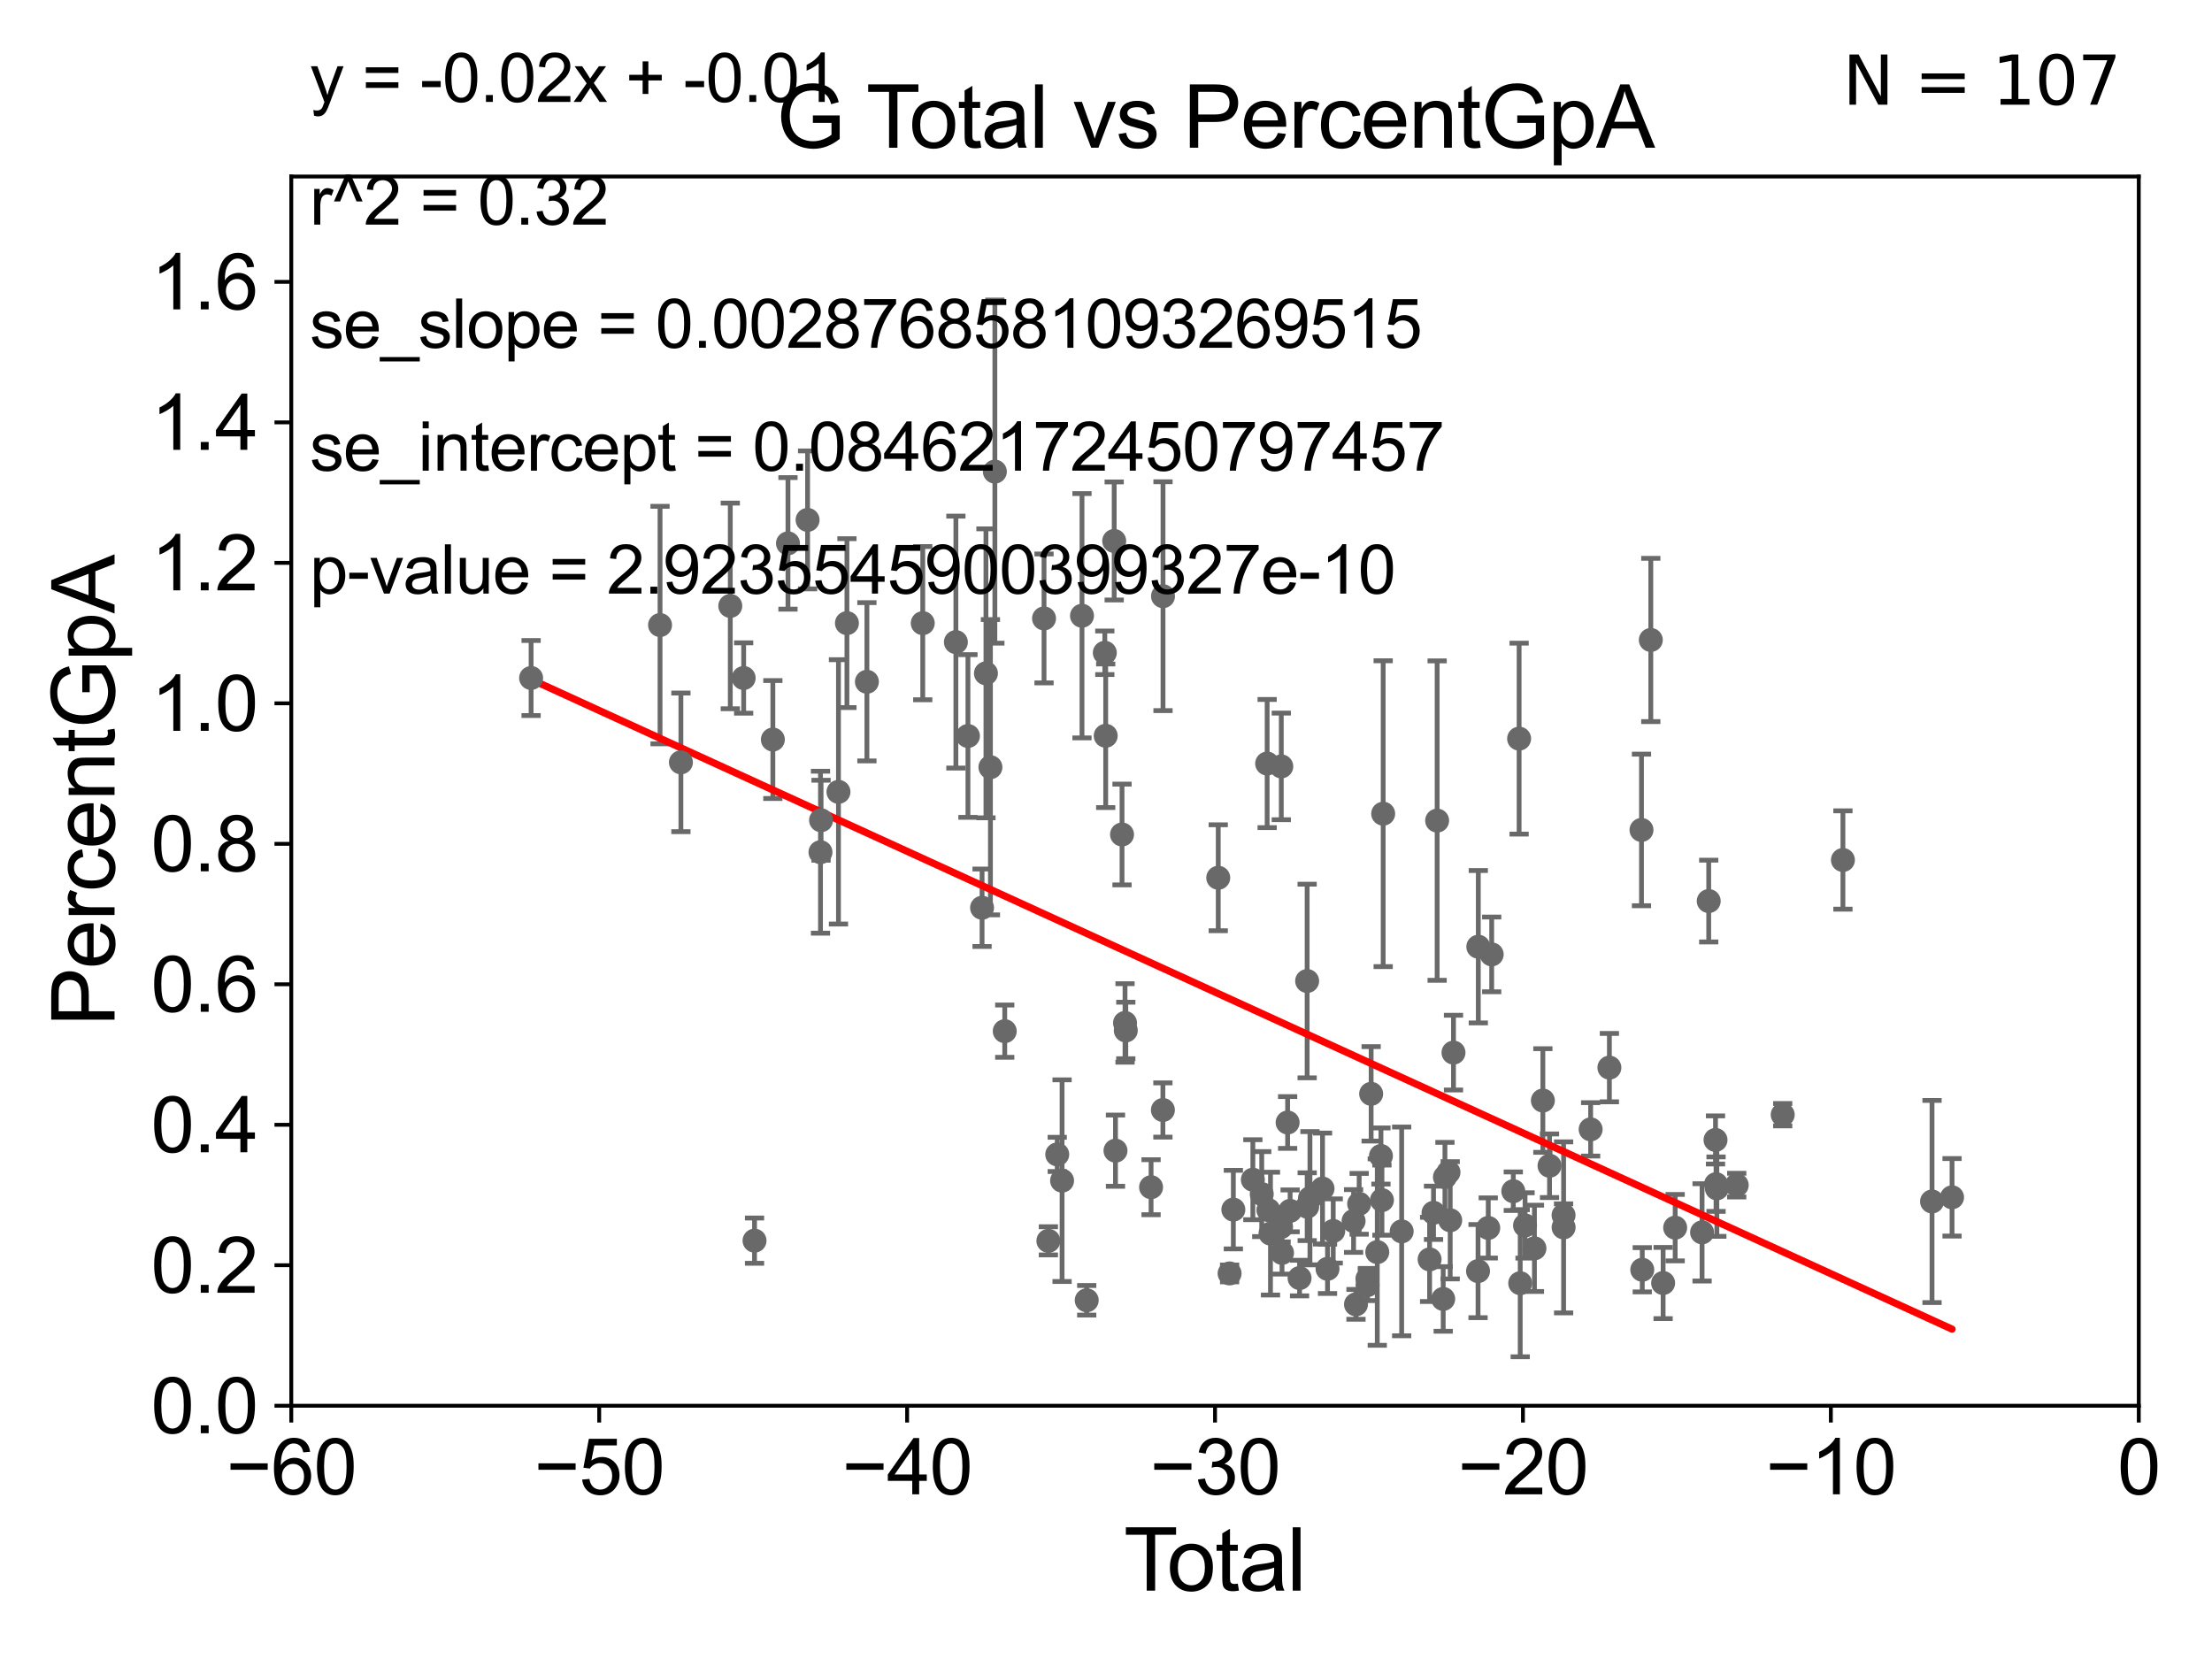 <?xml version="1.0" encoding="utf-8" standalone="no"?>
<!DOCTYPE svg PUBLIC "-//W3C//DTD SVG 1.1//EN"
  "http://www.w3.org/Graphics/SVG/1.1/DTD/svg11.dtd">
<svg xmlns:xlink="http://www.w3.org/1999/xlink" width="460.8pt" height="345.6pt" viewBox="0 0 460.8 345.6" xmlns="http://www.w3.org/2000/svg" version="1.1">
 <defs>
  <style type="text/css">*{stroke-linejoin: round; stroke-linecap: butt}</style>
 </defs>
 <g id="figure_1">
  <g id="patch_1">
   <path d="M 0 345.6 
L 460.8 345.6 
L 460.8 0 
L 0 0 
z
" style="fill: #ffffff"/>
  </g>
  <g id="axes_1">
   <g id="patch_2">
    <path d="M 60.68 292.84 
L 445.545 292.84 
L 445.545 36.775 
L 60.68 36.775 
z
" style="fill: #ffffff"/>
   </g>
   <g id="PathCollection_1">
    <defs>
     <path id="m75ce09300b" d="M 0 1.118 
C 0.297 1.118 0.581 1 0.791 0.791 
C 1 0.581 1.118 0.297 1.118 0 
C 1.118 -0.297 1 -0.581 0.791 -0.791 
C 0.581 -1 0.297 -1.118 0 -1.118 
C -0.297 -1.118 -0.581 -1 -0.791 -0.791 
C -1 -0.581 -1.118 -0.297 -1.118 0 
C -1.118 0.297 -1 0.581 -0.791 0.791 
C -0.581 1 -0.297 1.118 0 1.118 
z
" style="stroke: #696969"/>
    </defs>
    <g clip-path="url(#p0428403680)">
     <use xlink:href="#m75ce09300b" x="110.639" y="141.24" style="fill: #696969; stroke: #696969"/>
     <use xlink:href="#m75ce09300b" x="298.629" y="252.65" style="fill: #696969; stroke: #696969"/>
     <use xlink:href="#m75ce09300b" x="297.813" y="262.358" style="fill: #696969; stroke: #696969"/>
     <use xlink:href="#m75ce09300b" x="291.993" y="256.522" style="fill: #696969; stroke: #696969"/>
     <use xlink:href="#m75ce09300b" x="288.141" y="169.507" style="fill: #696969; stroke: #696969"/>
     <use xlink:href="#m75ce09300b" x="287.884" y="250.009" style="fill: #696969; stroke: #696969"/>
     <use xlink:href="#m75ce09300b" x="287.676" y="240.815" style="fill: #696969; stroke: #696969"/>
     <use xlink:href="#m75ce09300b" x="286.911" y="260.834" style="fill: #696969; stroke: #696969"/>
     <use xlink:href="#m75ce09300b" x="285.634" y="227.866" style="fill: #696969; stroke: #696969"/>
     <use xlink:href="#m75ce09300b" x="284.89" y="267.707" style="fill: #696969; stroke: #696969"/>
     <use xlink:href="#m75ce09300b" x="284.863" y="266.393" style="fill: #696969; stroke: #696969"/>
     <use xlink:href="#m75ce09300b" x="283.139" y="250.776" style="fill: #696969; stroke: #696969"/>
     <use xlink:href="#m75ce09300b" x="282.476" y="271.722" style="fill: #696969; stroke: #696969"/>
     <use xlink:href="#m75ce09300b" x="281.976" y="254.355" style="fill: #696969; stroke: #696969"/>
     <use xlink:href="#m75ce09300b" x="277.737" y="256.432" style="fill: #696969; stroke: #696969"/>
     <use xlink:href="#m75ce09300b" x="276.546" y="264.321" style="fill: #696969; stroke: #696969"/>
     <use xlink:href="#m75ce09300b" x="275.507" y="247.602" style="fill: #696969; stroke: #696969"/>
     <use xlink:href="#m75ce09300b" x="272.887" y="249.613" style="fill: #696969; stroke: #696969"/>
     <use xlink:href="#m75ce09300b" x="256.93" y="251.983" style="fill: #696969; stroke: #696969"/>
     <use xlink:href="#m75ce09300b" x="260.993" y="245.754" style="fill: #696969; stroke: #696969"/>
     <use xlink:href="#m75ce09300b" x="262.843" y="248.751" style="fill: #696969; stroke: #696969"/>
     <use xlink:href="#m75ce09300b" x="263.969" y="159.059" style="fill: #696969; stroke: #696969"/>
     <use xlink:href="#m75ce09300b" x="264.231" y="252.081" style="fill: #696969; stroke: #696969"/>
     <use xlink:href="#m75ce09300b" x="264.665" y="256.984" style="fill: #696969; stroke: #696969"/>
     <use xlink:href="#m75ce09300b" x="299.383" y="170.946" style="fill: #696969; stroke: #696969"/>
     <use xlink:href="#m75ce09300b" x="266.874" y="255.615" style="fill: #696969; stroke: #696969"/>
     <use xlink:href="#m75ce09300b" x="267.069" y="261.002" style="fill: #696969; stroke: #696969"/>
     <use xlink:href="#m75ce09300b" x="268.236" y="233.836" style="fill: #696969; stroke: #696969"/>
     <use xlink:href="#m75ce09300b" x="268.757" y="252.243" style="fill: #696969; stroke: #696969"/>
     <use xlink:href="#m75ce09300b" x="270.723" y="266.248" style="fill: #696969; stroke: #696969"/>
     <use xlink:href="#m75ce09300b" x="272.301" y="204.363" style="fill: #696969; stroke: #696969"/>
     <use xlink:href="#m75ce09300b" x="272.31" y="251.376" style="fill: #696969; stroke: #696969"/>
     <use xlink:href="#m75ce09300b" x="266.915" y="159.655" style="fill: #696969; stroke: #696969"/>
     <use xlink:href="#m75ce09300b" x="256.148" y="265.277" style="fill: #696969; stroke: #696969"/>
     <use xlink:href="#m75ce09300b" x="300.647" y="270.59" style="fill: #696969; stroke: #696969"/>
     <use xlink:href="#m75ce09300b" x="301.747" y="244.202" style="fill: #696969; stroke: #696969"/>
     <use xlink:href="#m75ce09300b" x="383.915" y="179.153" style="fill: #696969; stroke: #696969"/>
     <use xlink:href="#m75ce09300b" x="371.369" y="232.212" style="fill: #696969; stroke: #696969"/>
     <use xlink:href="#m75ce09300b" x="361.791" y="246.885" style="fill: #696969; stroke: #696969"/>
     <use xlink:href="#m75ce09300b" x="357.65" y="247.556" style="fill: #696969; stroke: #696969"/>
     <use xlink:href="#m75ce09300b" x="357.482" y="246.685" style="fill: #696969; stroke: #696969"/>
     <use xlink:href="#m75ce09300b" x="357.373" y="237.474" style="fill: #696969; stroke: #696969"/>
     <use xlink:href="#m75ce09300b" x="355.958" y="187.708" style="fill: #696969; stroke: #696969"/>
     <use xlink:href="#m75ce09300b" x="354.574" y="256.723" style="fill: #696969; stroke: #696969"/>
     <use xlink:href="#m75ce09300b" x="348.969" y="255.743" style="fill: #696969; stroke: #696969"/>
     <use xlink:href="#m75ce09300b" x="346.46" y="267.277" style="fill: #696969; stroke: #696969"/>
     <use xlink:href="#m75ce09300b" x="343.894" y="133.316" style="fill: #696969; stroke: #696969"/>
     <use xlink:href="#m75ce09300b" x="342.114" y="264.513" style="fill: #696969; stroke: #696969"/>
     <use xlink:href="#m75ce09300b" x="341.952" y="172.893" style="fill: #696969; stroke: #696969"/>
     <use xlink:href="#m75ce09300b" x="335.265" y="222.406" style="fill: #696969; stroke: #696969"/>
     <use xlink:href="#m75ce09300b" x="331.359" y="235.267" style="fill: #696969; stroke: #696969"/>
     <use xlink:href="#m75ce09300b" x="325.729" y="255.685" style="fill: #696969; stroke: #696969"/>
     <use xlink:href="#m75ce09300b" x="325.716" y="253.157" style="fill: #696969; stroke: #696969"/>
     <use xlink:href="#m75ce09300b" x="302.103" y="254.207" style="fill: #696969; stroke: #696969"/>
     <use xlink:href="#m75ce09300b" x="302.79" y="219.277" style="fill: #696969; stroke: #696969"/>
     <use xlink:href="#m75ce09300b" x="402.477" y="250.292" style="fill: #696969; stroke: #696969"/>
     <use xlink:href="#m75ce09300b" x="307.903" y="264.792" style="fill: #696969; stroke: #696969"/>
     <use xlink:href="#m75ce09300b" x="307.958" y="197.218" style="fill: #696969; stroke: #696969"/>
     <use xlink:href="#m75ce09300b" x="310.03" y="255.803" style="fill: #696969; stroke: #696969"/>
     <use xlink:href="#m75ce09300b" x="301.007" y="245.21" style="fill: #696969; stroke: #696969"/>
     <use xlink:href="#m75ce09300b" x="310.747" y="198.817" style="fill: #696969; stroke: #696969"/>
     <use xlink:href="#m75ce09300b" x="316.459" y="153.873" style="fill: #696969; stroke: #696969"/>
     <use xlink:href="#m75ce09300b" x="316.69" y="267.317" style="fill: #696969; stroke: #696969"/>
     <use xlink:href="#m75ce09300b" x="317.695" y="255.283" style="fill: #696969; stroke: #696969"/>
     <use xlink:href="#m75ce09300b" x="319.652" y="260.054" style="fill: #696969; stroke: #696969"/>
     <use xlink:href="#m75ce09300b" x="321.407" y="229.259" style="fill: #696969; stroke: #696969"/>
     <use xlink:href="#m75ce09300b" x="322.794" y="242.849" style="fill: #696969; stroke: #696969"/>
     <use xlink:href="#m75ce09300b" x="315.248" y="248.15" style="fill: #696969; stroke: #696969"/>
     <use xlink:href="#m75ce09300b" x="253.783" y="182.855" style="fill: #696969; stroke: #696969"/>
     <use xlink:href="#m75ce09300b" x="406.648" y="249.421" style="fill: #696969; stroke: #696969"/>
     <use xlink:href="#m75ce09300b" x="199.128" y="133.761" style="fill: #696969; stroke: #696969"/>
     <use xlink:href="#m75ce09300b" x="180.592" y="142.026" style="fill: #696969; stroke: #696969"/>
     <use xlink:href="#m75ce09300b" x="192.225" y="129.815" style="fill: #696969; stroke: #696969"/>
     <use xlink:href="#m75ce09300b" x="234.363" y="213.098" style="fill: #696969; stroke: #696969"/>
     <use xlink:href="#m75ce09300b" x="233.739" y="173.84" style="fill: #696969; stroke: #696969"/>
     <use xlink:href="#m75ce09300b" x="201.641" y="153.321" style="fill: #696969; stroke: #696969"/>
     <use xlink:href="#m75ce09300b" x="232.377" y="239.704" style="fill: #696969; stroke: #696969"/>
     <use xlink:href="#m75ce09300b" x="232.107" y="112.694" style="fill: #696969; stroke: #696969"/>
     <use xlink:href="#m75ce09300b" x="204.582" y="189.101" style="fill: #696969; stroke: #696969"/>
     <use xlink:href="#m75ce09300b" x="205.391" y="140.27" style="fill: #696969; stroke: #696969"/>
     <use xlink:href="#m75ce09300b" x="206.325" y="159.824" style="fill: #696969; stroke: #696969"/>
     <use xlink:href="#m75ce09300b" x="230.338" y="153.276" style="fill: #696969; stroke: #696969"/>
     <use xlink:href="#m75ce09300b" x="230.153" y="135.984" style="fill: #696969; stroke: #696969"/>
     <use xlink:href="#m75ce09300b" x="207.249" y="98.244" style="fill: #696969; stroke: #696969"/>
     <use xlink:href="#m75ce09300b" x="226.383" y="270.872" style="fill: #696969; stroke: #696969"/>
     <use xlink:href="#m75ce09300b" x="209.306" y="214.811" style="fill: #696969; stroke: #696969"/>
     <use xlink:href="#m75ce09300b" x="225.4" y="128.271" style="fill: #696969; stroke: #696969"/>
     <use xlink:href="#m75ce09300b" x="221.25" y="245.953" style="fill: #696969; stroke: #696969"/>
     <use xlink:href="#m75ce09300b" x="220.242" y="240.484" style="fill: #696969; stroke: #696969"/>
     <use xlink:href="#m75ce09300b" x="218.396" y="258.487" style="fill: #696969; stroke: #696969"/>
     <use xlink:href="#m75ce09300b" x="176.432" y="129.809" style="fill: #696969; stroke: #696969"/>
     <use xlink:href="#m75ce09300b" x="174.669" y="164.96" style="fill: #696969; stroke: #696969"/>
     <use xlink:href="#m75ce09300b" x="234.524" y="214.664" style="fill: #696969; stroke: #696969"/>
     <use xlink:href="#m75ce09300b" x="239.789" y="247.319" style="fill: #696969; stroke: #696969"/>
     <use xlink:href="#m75ce09300b" x="137.5" y="130.211" style="fill: #696969; stroke: #696969"/>
     <use xlink:href="#m75ce09300b" x="141.847" y="158.81" style="fill: #696969; stroke: #696969"/>
     <use xlink:href="#m75ce09300b" x="152.132" y="126.225" style="fill: #696969; stroke: #696969"/>
     <use xlink:href="#m75ce09300b" x="154.919" y="141.241" style="fill: #696969; stroke: #696969"/>
     <use xlink:href="#m75ce09300b" x="242.276" y="124.199" style="fill: #696969; stroke: #696969"/>
     <use xlink:href="#m75ce09300b" x="157.183" y="258.452" style="fill: #696969; stroke: #696969"/>
     <use xlink:href="#m75ce09300b" x="242.254" y="231.234" style="fill: #696969; stroke: #696969"/>
     <use xlink:href="#m75ce09300b" x="171.041" y="170.873" style="fill: #696969; stroke: #696969"/>
     <use xlink:href="#m75ce09300b" x="161.001" y="154.059" style="fill: #696969; stroke: #696969"/>
     <use xlink:href="#m75ce09300b" x="164.15" y="113.195" style="fill: #696969; stroke: #696969"/>
     <use xlink:href="#m75ce09300b" x="168.235" y="108.307" style="fill: #696969; stroke: #696969"/>
     <use xlink:href="#m75ce09300b" x="217.491" y="128.83" style="fill: #696969; stroke: #696969"/>
     <use xlink:href="#m75ce09300b" x="170.923" y="177.53" style="fill: #696969; stroke: #696969"/>
    </g>
   </g>
   <g id="matplotlib.axis_1">
    <g id="xtick_1">
     <g id="line2d_1">
      <defs>
       <path id="meeae35fc4d" d="M 0 0 
L 0 3.5 
" style="stroke: #000000; stroke-width: 0.8"/>
      </defs>
      <g>
       <use xlink:href="#meeae35fc4d" x="60.68" y="292.84" style="stroke: #000000; stroke-width: 0.8"/>
      </g>
     </g>
     <g id="text_1">
      <!-- −60 -->
      <g transform="translate(47.11 311.293)scale(0.16 -0.16)">
       <defs>
        <path id="ArialMT-2212" d="M 3381 1997 
L 356 1997 
L 356 2522 
L 3381 2522 
L 3381 1997 
z
" transform="scale(0.016)"/>
        <path id="ArialMT-36" d="M 3184 3459 
L 2625 3416 
Q 2550 3747 2413 3897 
Q 2184 4138 1850 4138 
Q 1581 4138 1378 3988 
Q 1113 3794 959 3422 
Q 806 3050 800 2363 
Q 1003 2672 1297 2822 
Q 1591 2972 1913 2972 
Q 2475 2972 2870 2558 
Q 3266 2144 3266 1488 
Q 3266 1056 3080 686 
Q 2894 316 2569 119 
Q 2244 -78 1831 -78 
Q 1128 -78 684 439 
Q 241 956 241 2144 
Q 241 3472 731 4075 
Q 1159 4600 1884 4600 
Q 2425 4600 2770 4297 
Q 3116 3994 3184 3459 
z
M 888 1484 
Q 888 1194 1011 928 
Q 1134 663 1356 523 
Q 1578 384 1822 384 
Q 2178 384 2434 671 
Q 2691 959 2691 1453 
Q 2691 1928 2437 2201 
Q 2184 2475 1800 2475 
Q 1419 2475 1153 2201 
Q 888 1928 888 1484 
z
" transform="scale(0.016)"/>
        <path id="ArialMT-30" d="M 266 2259 
Q 266 3072 433 3567 
Q 600 4063 929 4331 
Q 1259 4600 1759 4600 
Q 2128 4600 2406 4451 
Q 2684 4303 2865 4023 
Q 3047 3744 3150 3342 
Q 3253 2941 3253 2259 
Q 3253 1453 3087 958 
Q 2922 463 2592 192 
Q 2263 -78 1759 -78 
Q 1097 -78 719 397 
Q 266 969 266 2259 
z
M 844 2259 
Q 844 1131 1108 757 
Q 1372 384 1759 384 
Q 2147 384 2411 759 
Q 2675 1134 2675 2259 
Q 2675 3391 2411 3762 
Q 2147 4134 1753 4134 
Q 1366 4134 1134 3806 
Q 844 3388 844 2259 
z
" transform="scale(0.016)"/>
       </defs>
       <use xlink:href="#ArialMT-2212"/>
       <use xlink:href="#ArialMT-36" x="58.398"/>
       <use xlink:href="#ArialMT-30" x="114.014"/>
      </g>
     </g>
    </g>
    <g id="xtick_2">
     <g id="line2d_2">
      <g>
       <use xlink:href="#meeae35fc4d" x="124.824" y="292.84" style="stroke: #000000; stroke-width: 0.8"/>
      </g>
     </g>
     <g id="text_2">
      <!-- −50 -->
      <g transform="translate(111.254 311.293)scale(0.16 -0.16)">
       <defs>
        <path id="ArialMT-35" d="M 266 1200 
L 856 1250 
Q 922 819 1161 601 
Q 1400 384 1738 384 
Q 2144 384 2425 690 
Q 2706 997 2706 1503 
Q 2706 1984 2436 2262 
Q 2166 2541 1728 2541 
Q 1456 2541 1237 2417 
Q 1019 2294 894 2097 
L 366 2166 
L 809 4519 
L 3088 4519 
L 3088 3981 
L 1259 3981 
L 1013 2750 
Q 1425 3038 1878 3038 
Q 2478 3038 2890 2622 
Q 3303 2206 3303 1553 
Q 3303 931 2941 478 
Q 2500 -78 1738 -78 
Q 1113 -78 717 272 
Q 322 622 266 1200 
z
" transform="scale(0.016)"/>
       </defs>
       <use xlink:href="#ArialMT-2212"/>
       <use xlink:href="#ArialMT-35" x="58.398"/>
       <use xlink:href="#ArialMT-30" x="114.014"/>
      </g>
     </g>
    </g>
    <g id="xtick_3">
     <g id="line2d_3">
      <g>
       <use xlink:href="#meeae35fc4d" x="188.968" y="292.84" style="stroke: #000000; stroke-width: 0.8"/>
      </g>
     </g>
     <g id="text_3">
      <!-- −40 -->
      <g transform="translate(175.398 311.293)scale(0.16 -0.16)">
       <defs>
        <path id="ArialMT-34" d="M 2069 0 
L 2069 1097 
L 81 1097 
L 81 1613 
L 2172 4581 
L 2631 4581 
L 2631 1613 
L 3250 1613 
L 3250 1097 
L 2631 1097 
L 2631 0 
L 2069 0 
z
M 2069 1613 
L 2069 3678 
L 634 1613 
L 2069 1613 
z
" transform="scale(0.016)"/>
       </defs>
       <use xlink:href="#ArialMT-2212"/>
       <use xlink:href="#ArialMT-34" x="58.398"/>
       <use xlink:href="#ArialMT-30" x="114.014"/>
      </g>
     </g>
    </g>
    <g id="xtick_4">
     <g id="line2d_4">
      <g>
       <use xlink:href="#meeae35fc4d" x="253.113" y="292.84" style="stroke: #000000; stroke-width: 0.8"/>
      </g>
     </g>
     <g id="text_4">
      <!-- −30 -->
      <g transform="translate(239.542 311.293)scale(0.16 -0.16)">
       <defs>
        <path id="ArialMT-33" d="M 269 1209 
L 831 1284 
Q 928 806 1161 595 
Q 1394 384 1728 384 
Q 2125 384 2398 659 
Q 2672 934 2672 1341 
Q 2672 1728 2419 1979 
Q 2166 2231 1775 2231 
Q 1616 2231 1378 2169 
L 1441 2663 
Q 1497 2656 1531 2656 
Q 1891 2656 2178 2843 
Q 2466 3031 2466 3422 
Q 2466 3731 2256 3934 
Q 2047 4138 1716 4138 
Q 1388 4138 1169 3931 
Q 950 3725 888 3313 
L 325 3413 
Q 428 3978 793 4289 
Q 1159 4600 1703 4600 
Q 2078 4600 2393 4439 
Q 2709 4278 2876 4000 
Q 3044 3722 3044 3409 
Q 3044 3113 2884 2869 
Q 2725 2625 2413 2481 
Q 2819 2388 3044 2092 
Q 3269 1797 3269 1353 
Q 3269 753 2831 336 
Q 2394 -81 1725 -81 
Q 1122 -81 723 278 
Q 325 638 269 1209 
z
" transform="scale(0.016)"/>
       </defs>
       <use xlink:href="#ArialMT-2212"/>
       <use xlink:href="#ArialMT-33" x="58.398"/>
       <use xlink:href="#ArialMT-30" x="114.014"/>
      </g>
     </g>
    </g>
    <g id="xtick_5">
     <g id="line2d_5">
      <g>
       <use xlink:href="#meeae35fc4d" x="317.257" y="292.84" style="stroke: #000000; stroke-width: 0.8"/>
      </g>
     </g>
     <g id="text_5">
      <!-- −20 -->
      <g transform="translate(303.687 311.293)scale(0.16 -0.16)">
       <defs>
        <path id="ArialMT-32" d="M 3222 541 
L 3222 0 
L 194 0 
Q 188 203 259 391 
Q 375 700 629 1000 
Q 884 1300 1366 1694 
Q 2113 2306 2375 2664 
Q 2638 3022 2638 3341 
Q 2638 3675 2398 3904 
Q 2159 4134 1775 4134 
Q 1369 4134 1125 3890 
Q 881 3647 878 3216 
L 300 3275 
Q 359 3922 746 4261 
Q 1134 4600 1788 4600 
Q 2447 4600 2831 4234 
Q 3216 3869 3216 3328 
Q 3216 3053 3103 2787 
Q 2991 2522 2730 2228 
Q 2469 1934 1863 1422 
Q 1356 997 1212 845 
Q 1069 694 975 541 
L 3222 541 
z
" transform="scale(0.016)"/>
       </defs>
       <use xlink:href="#ArialMT-2212"/>
       <use xlink:href="#ArialMT-32" x="58.398"/>
       <use xlink:href="#ArialMT-30" x="114.014"/>
      </g>
     </g>
    </g>
    <g id="xtick_6">
     <g id="line2d_6">
      <g>
       <use xlink:href="#meeae35fc4d" x="381.401" y="292.84" style="stroke: #000000; stroke-width: 0.8"/>
      </g>
     </g>
     <g id="text_6">
      <!-- −10 -->
      <g transform="translate(367.831 311.293)scale(0.16 -0.16)">
       <defs>
        <path id="ArialMT-31" d="M 2384 0 
L 1822 0 
L 1822 3584 
Q 1619 3391 1289 3197 
Q 959 3003 697 2906 
L 697 3450 
Q 1169 3672 1522 3987 
Q 1875 4303 2022 4600 
L 2384 4600 
L 2384 0 
z
" transform="scale(0.016)"/>
       </defs>
       <use xlink:href="#ArialMT-2212"/>
       <use xlink:href="#ArialMT-31" x="58.398"/>
       <use xlink:href="#ArialMT-30" x="114.014"/>
      </g>
     </g>
    </g>
    <g id="xtick_7">
     <g id="line2d_7">
      <g>
       <use xlink:href="#meeae35fc4d" x="445.545" y="292.84" style="stroke: #000000; stroke-width: 0.8"/>
      </g>
     </g>
     <g id="text_7">
      <!-- 0 -->
      <g transform="translate(441.096 311.293)scale(0.16 -0.16)">
       <use xlink:href="#ArialMT-30"/>
      </g>
     </g>
    </g>
    <g id="text_8">
     <!-- Total -->
     <g transform="translate(234.107 331.357)scale(0.18 -0.18)">
      <defs>
       <path id="ArialMT-54" d="M 1659 0 
L 1659 4041 
L 150 4041 
L 150 4581 
L 3781 4581 
L 3781 4041 
L 2266 4041 
L 2266 0 
L 1659 0 
z
" transform="scale(0.016)"/>
       <path id="ArialMT-6f" d="M 213 1659 
Q 213 2581 725 3025 
Q 1153 3394 1769 3394 
Q 2453 3394 2887 2945 
Q 3322 2497 3322 1706 
Q 3322 1066 3130 698 
Q 2938 331 2570 128 
Q 2203 -75 1769 -75 
Q 1072 -75 642 372 
Q 213 819 213 1659 
z
M 791 1659 
Q 791 1022 1069 705 
Q 1347 388 1769 388 
Q 2188 388 2466 706 
Q 2744 1025 2744 1678 
Q 2744 2294 2464 2611 
Q 2184 2928 1769 2928 
Q 1347 2928 1069 2612 
Q 791 2297 791 1659 
z
" transform="scale(0.016)"/>
       <path id="ArialMT-74" d="M 1650 503 
L 1731 6 
Q 1494 -44 1306 -44 
Q 1000 -44 831 53 
Q 663 150 594 308 
Q 525 466 525 972 
L 525 2881 
L 113 2881 
L 113 3319 
L 525 3319 
L 525 4141 
L 1084 4478 
L 1084 3319 
L 1650 3319 
L 1650 2881 
L 1084 2881 
L 1084 941 
Q 1084 700 1114 631 
Q 1144 563 1211 522 
Q 1278 481 1403 481 
Q 1497 481 1650 503 
z
" transform="scale(0.016)"/>
       <path id="ArialMT-61" d="M 2588 409 
Q 2275 144 1986 34 
Q 1697 -75 1366 -75 
Q 819 -75 525 192 
Q 231 459 231 875 
Q 231 1119 342 1320 
Q 453 1522 633 1644 
Q 813 1766 1038 1828 
Q 1203 1872 1538 1913 
Q 2219 1994 2541 2106 
Q 2544 2222 2544 2253 
Q 2544 2597 2384 2738 
Q 2169 2928 1744 2928 
Q 1347 2928 1158 2789 
Q 969 2650 878 2297 
L 328 2372 
Q 403 2725 575 2942 
Q 747 3159 1072 3276 
Q 1397 3394 1825 3394 
Q 2250 3394 2515 3294 
Q 2781 3194 2906 3042 
Q 3031 2891 3081 2659 
Q 3109 2516 3109 2141 
L 3109 1391 
Q 3109 606 3145 398 
Q 3181 191 3288 0 
L 2700 0 
Q 2613 175 2588 409 
z
M 2541 1666 
Q 2234 1541 1622 1453 
Q 1275 1403 1131 1340 
Q 988 1278 909 1158 
Q 831 1038 831 891 
Q 831 666 1001 516 
Q 1172 366 1500 366 
Q 1825 366 2078 508 
Q 2331 650 2450 897 
Q 2541 1088 2541 1459 
L 2541 1666 
z
" transform="scale(0.016)"/>
       <path id="ArialMT-6c" d="M 409 0 
L 409 4581 
L 972 4581 
L 972 0 
L 409 0 
z
" transform="scale(0.016)"/>
      </defs>
      <use xlink:href="#ArialMT-54"/>
      <use xlink:href="#ArialMT-6f" x="49.959"/>
      <use xlink:href="#ArialMT-74" x="105.574"/>
      <use xlink:href="#ArialMT-61" x="133.357"/>
      <use xlink:href="#ArialMT-6c" x="188.973"/>
     </g>
    </g>
   </g>
   <g id="matplotlib.axis_2">
    <g id="ytick_1">
     <g id="line2d_8">
      <defs>
       <path id="m89310b8010" d="M 0 0 
L -3.5 0 
" style="stroke: #000000; stroke-width: 0.8"/>
      </defs>
      <g>
       <use xlink:href="#m89310b8010" x="60.68" y="292.84" style="stroke: #000000; stroke-width: 0.8"/>
      </g>
     </g>
     <g id="text_9">
      <!-- 0.0 -->
      <g transform="translate(31.44 298.566)scale(0.16 -0.16)">
       <defs>
        <path id="ArialMT-2e" d="M 581 0 
L 581 641 
L 1222 641 
L 1222 0 
L 581 0 
z
" transform="scale(0.016)"/>
       </defs>
       <use xlink:href="#ArialMT-30"/>
       <use xlink:href="#ArialMT-2e" x="55.615"/>
       <use xlink:href="#ArialMT-30" x="83.398"/>
      </g>
     </g>
    </g>
    <g id="ytick_2">
     <g id="line2d_9">
      <g>
       <use xlink:href="#m89310b8010" x="60.68" y="263.575" style="stroke: #000000; stroke-width: 0.8"/>
      </g>
     </g>
     <g id="text_10">
      <!-- 0.2 -->
      <g transform="translate(31.44 269.302)scale(0.16 -0.16)">
       <use xlink:href="#ArialMT-30"/>
       <use xlink:href="#ArialMT-2e" x="55.615"/>
       <use xlink:href="#ArialMT-32" x="83.398"/>
      </g>
     </g>
    </g>
    <g id="ytick_3">
     <g id="line2d_10">
      <g>
       <use xlink:href="#m89310b8010" x="60.68" y="234.311" style="stroke: #000000; stroke-width: 0.8"/>
      </g>
     </g>
     <g id="text_11">
      <!-- 0.4 -->
      <g transform="translate(31.44 240.037)scale(0.16 -0.16)">
       <use xlink:href="#ArialMT-30"/>
       <use xlink:href="#ArialMT-2e" x="55.615"/>
       <use xlink:href="#ArialMT-34" x="83.398"/>
      </g>
     </g>
    </g>
    <g id="ytick_4">
     <g id="line2d_11">
      <g>
       <use xlink:href="#m89310b8010" x="60.68" y="205.046" style="stroke: #000000; stroke-width: 0.8"/>
      </g>
     </g>
     <g id="text_12">
      <!-- 0.6 -->
      <g transform="translate(31.44 210.772)scale(0.16 -0.16)">
       <use xlink:href="#ArialMT-30"/>
       <use xlink:href="#ArialMT-2e" x="55.615"/>
       <use xlink:href="#ArialMT-36" x="83.398"/>
      </g>
     </g>
    </g>
    <g id="ytick_5">
     <g id="line2d_12">
      <g>
       <use xlink:href="#m89310b8010" x="60.68" y="175.782" style="stroke: #000000; stroke-width: 0.8"/>
      </g>
     </g>
     <g id="text_13">
      <!-- 0.8 -->
      <g transform="translate(31.44 181.508)scale(0.16 -0.16)">
       <defs>
        <path id="ArialMT-38" d="M 1131 2484 
Q 781 2613 612 2850 
Q 444 3088 444 3419 
Q 444 3919 803 4259 
Q 1163 4600 1759 4600 
Q 2359 4600 2725 4251 
Q 3091 3903 3091 3403 
Q 3091 3084 2923 2848 
Q 2756 2613 2416 2484 
Q 2838 2347 3058 2040 
Q 3278 1734 3278 1309 
Q 3278 722 2862 322 
Q 2447 -78 1769 -78 
Q 1091 -78 675 323 
Q 259 725 259 1325 
Q 259 1772 486 2073 
Q 713 2375 1131 2484 
z
M 1019 3438 
Q 1019 3113 1228 2906 
Q 1438 2700 1772 2700 
Q 2097 2700 2305 2904 
Q 2513 3109 2513 3406 
Q 2513 3716 2298 3927 
Q 2084 4138 1766 4138 
Q 1444 4138 1231 3931 
Q 1019 3725 1019 3438 
z
M 838 1322 
Q 838 1081 952 856 
Q 1066 631 1291 507 
Q 1516 384 1775 384 
Q 2178 384 2440 643 
Q 2703 903 2703 1303 
Q 2703 1709 2433 1975 
Q 2163 2241 1756 2241 
Q 1359 2241 1098 1978 
Q 838 1716 838 1322 
z
" transform="scale(0.016)"/>
       </defs>
       <use xlink:href="#ArialMT-30"/>
       <use xlink:href="#ArialMT-2e" x="55.615"/>
       <use xlink:href="#ArialMT-38" x="83.398"/>
      </g>
     </g>
    </g>
    <g id="ytick_6">
     <g id="line2d_13">
      <g>
       <use xlink:href="#m89310b8010" x="60.68" y="146.517" style="stroke: #000000; stroke-width: 0.8"/>
      </g>
     </g>
     <g id="text_14">
      <!-- 1.0 -->
      <g transform="translate(31.44 152.243)scale(0.16 -0.16)">
       <use xlink:href="#ArialMT-31"/>
       <use xlink:href="#ArialMT-2e" x="55.615"/>
       <use xlink:href="#ArialMT-30" x="83.398"/>
      </g>
     </g>
    </g>
    <g id="ytick_7">
     <g id="line2d_14">
      <g>
       <use xlink:href="#m89310b8010" x="60.68" y="117.252" style="stroke: #000000; stroke-width: 0.8"/>
      </g>
     </g>
     <g id="text_15">
      <!-- 1.2 -->
      <g transform="translate(31.44 122.979)scale(0.16 -0.16)">
       <use xlink:href="#ArialMT-31"/>
       <use xlink:href="#ArialMT-2e" x="55.615"/>
       <use xlink:href="#ArialMT-32" x="83.398"/>
      </g>
     </g>
    </g>
    <g id="ytick_8">
     <g id="line2d_15">
      <g>
       <use xlink:href="#m89310b8010" x="60.68" y="87.988" style="stroke: #000000; stroke-width: 0.8"/>
      </g>
     </g>
     <g id="text_16">
      <!-- 1.4 -->
      <g transform="translate(31.44 93.714)scale(0.16 -0.16)">
       <use xlink:href="#ArialMT-31"/>
       <use xlink:href="#ArialMT-2e" x="55.615"/>
       <use xlink:href="#ArialMT-34" x="83.398"/>
      </g>
     </g>
    </g>
    <g id="ytick_9">
     <g id="line2d_16">
      <g>
       <use xlink:href="#m89310b8010" x="60.68" y="58.723" style="stroke: #000000; stroke-width: 0.8"/>
      </g>
     </g>
     <g id="text_17">
      <!-- 1.6 -->
      <g transform="translate(31.44 64.45)scale(0.16 -0.16)">
       <use xlink:href="#ArialMT-31"/>
       <use xlink:href="#ArialMT-2e" x="55.615"/>
       <use xlink:href="#ArialMT-36" x="83.398"/>
      </g>
     </g>
    </g>
    <g id="text_18">
     <!-- PercentGpA -->
     <g transform="translate(23.863 213.831)rotate(-90)scale(0.18 -0.18)">
      <defs>
       <path id="ArialMT-50" d="M 494 0 
L 494 4581 
L 2222 4581 
Q 2678 4581 2919 4538 
Q 3256 4481 3484 4323 
Q 3713 4166 3852 3881 
Q 3991 3597 3991 3256 
Q 3991 2672 3619 2267 
Q 3247 1863 2275 1863 
L 1100 1863 
L 1100 0 
L 494 0 
z
M 1100 2403 
L 2284 2403 
Q 2872 2403 3119 2622 
Q 3366 2841 3366 3238 
Q 3366 3525 3220 3729 
Q 3075 3934 2838 4000 
Q 2684 4041 2272 4041 
L 1100 4041 
L 1100 2403 
z
" transform="scale(0.016)"/>
       <path id="ArialMT-65" d="M 2694 1069 
L 3275 997 
Q 3138 488 2766 206 
Q 2394 -75 1816 -75 
Q 1088 -75 661 373 
Q 234 822 234 1631 
Q 234 2469 665 2931 
Q 1097 3394 1784 3394 
Q 2450 3394 2872 2941 
Q 3294 2488 3294 1666 
Q 3294 1616 3291 1516 
L 816 1516 
Q 847 969 1125 678 
Q 1403 388 1819 388 
Q 2128 388 2347 550 
Q 2566 713 2694 1069 
z
M 847 1978 
L 2700 1978 
Q 2663 2397 2488 2606 
Q 2219 2931 1791 2931 
Q 1403 2931 1139 2672 
Q 875 2413 847 1978 
z
" transform="scale(0.016)"/>
       <path id="ArialMT-72" d="M 416 0 
L 416 3319 
L 922 3319 
L 922 2816 
Q 1116 3169 1280 3281 
Q 1444 3394 1641 3394 
Q 1925 3394 2219 3213 
L 2025 2691 
Q 1819 2813 1613 2813 
Q 1428 2813 1281 2702 
Q 1134 2591 1072 2394 
Q 978 2094 978 1738 
L 978 0 
L 416 0 
z
" transform="scale(0.016)"/>
       <path id="ArialMT-63" d="M 2588 1216 
L 3141 1144 
Q 3050 572 2676 248 
Q 2303 -75 1759 -75 
Q 1078 -75 664 370 
Q 250 816 250 1647 
Q 250 2184 428 2587 
Q 606 2991 970 3192 
Q 1334 3394 1763 3394 
Q 2303 3394 2647 3120 
Q 2991 2847 3088 2344 
L 2541 2259 
Q 2463 2594 2264 2762 
Q 2066 2931 1784 2931 
Q 1359 2931 1093 2626 
Q 828 2322 828 1663 
Q 828 994 1084 691 
Q 1341 388 1753 388 
Q 2084 388 2306 591 
Q 2528 794 2588 1216 
z
" transform="scale(0.016)"/>
       <path id="ArialMT-6e" d="M 422 0 
L 422 3319 
L 928 3319 
L 928 2847 
Q 1294 3394 1984 3394 
Q 2284 3394 2536 3286 
Q 2788 3178 2913 3003 
Q 3038 2828 3088 2588 
Q 3119 2431 3119 2041 
L 3119 0 
L 2556 0 
L 2556 2019 
Q 2556 2363 2490 2533 
Q 2425 2703 2258 2804 
Q 2091 2906 1866 2906 
Q 1506 2906 1245 2678 
Q 984 2450 984 1813 
L 984 0 
L 422 0 
z
" transform="scale(0.016)"/>
       <path id="ArialMT-47" d="M 2638 1797 
L 2638 2334 
L 4578 2338 
L 4578 638 
Q 4131 281 3656 101 
Q 3181 -78 2681 -78 
Q 2006 -78 1454 211 
Q 903 500 622 1047 
Q 341 1594 341 2269 
Q 341 2938 620 3517 
Q 900 4097 1425 4378 
Q 1950 4659 2634 4659 
Q 3131 4659 3532 4498 
Q 3934 4338 4162 4050 
Q 4391 3763 4509 3300 
L 3963 3150 
Q 3859 3500 3706 3700 
Q 3553 3900 3268 4020 
Q 2984 4141 2638 4141 
Q 2222 4141 1919 4014 
Q 1616 3888 1430 3681 
Q 1244 3475 1141 3228 
Q 966 2803 966 2306 
Q 966 1694 1177 1281 
Q 1388 869 1791 669 
Q 2194 469 2647 469 
Q 3041 469 3416 620 
Q 3791 772 3984 944 
L 3984 1797 
L 2638 1797 
z
" transform="scale(0.016)"/>
       <path id="ArialMT-70" d="M 422 -1272 
L 422 3319 
L 934 3319 
L 934 2888 
Q 1116 3141 1344 3267 
Q 1572 3394 1897 3394 
Q 2322 3394 2647 3175 
Q 2972 2956 3137 2557 
Q 3303 2159 3303 1684 
Q 3303 1175 3120 767 
Q 2938 359 2589 142 
Q 2241 -75 1856 -75 
Q 1575 -75 1351 44 
Q 1128 163 984 344 
L 984 -1272 
L 422 -1272 
z
M 931 1641 
Q 931 1000 1190 694 
Q 1450 388 1819 388 
Q 2194 388 2461 705 
Q 2728 1022 2728 1688 
Q 2728 2322 2467 2637 
Q 2206 2953 1844 2953 
Q 1484 2953 1207 2617 
Q 931 2281 931 1641 
z
" transform="scale(0.016)"/>
       <path id="ArialMT-41" d="M -9 0 
L 1750 4581 
L 2403 4581 
L 4278 0 
L 3588 0 
L 3053 1388 
L 1138 1388 
L 634 0 
L -9 0 
z
M 1313 1881 
L 2866 1881 
L 2388 3150 
Q 2169 3728 2063 4100 
Q 1975 3659 1816 3225 
L 1313 1881 
z
" transform="scale(0.016)"/>
      </defs>
      <use xlink:href="#ArialMT-50"/>
      <use xlink:href="#ArialMT-65" x="66.699"/>
      <use xlink:href="#ArialMT-72" x="122.314"/>
      <use xlink:href="#ArialMT-63" x="155.615"/>
      <use xlink:href="#ArialMT-65" x="205.615"/>
      <use xlink:href="#ArialMT-6e" x="261.23"/>
      <use xlink:href="#ArialMT-74" x="316.846"/>
      <use xlink:href="#ArialMT-47" x="344.629"/>
      <use xlink:href="#ArialMT-70" x="422.412"/>
      <use xlink:href="#ArialMT-41" x="478.027"/>
     </g>
    </g>
   </g>
   <g id="LineCollection_1">
    <path d="M 110.639 149.056 
L 110.639 133.425 
" clip-path="url(#p0428403680)" style="fill: none; stroke: #696969"/>
    <path d="M 298.629 258.203 
L 298.629 247.098 
" clip-path="url(#p0428403680)" style="fill: none; stroke: #696969"/>
    <path d="M 297.813 271.128 
L 297.813 253.587 
" clip-path="url(#p0428403680)" style="fill: none; stroke: #696969"/>
    <path d="M 291.993 278.265 
L 291.993 234.779 
" clip-path="url(#p0428403680)" style="fill: none; stroke: #696969"/>
    <path d="M 288.141 201.362 
L 288.141 137.652 
" clip-path="url(#p0428403680)" style="fill: none; stroke: #696969"/>
    <path d="M 287.884 257.312 
L 287.884 242.705 
" clip-path="url(#p0428403680)" style="fill: none; stroke: #696969"/>
    <path d="M 287.676 246.66 
L 287.676 234.97 
" clip-path="url(#p0428403680)" style="fill: none; stroke: #696969"/>
    <path d="M 286.911 280.25 
L 286.911 241.418 
" clip-path="url(#p0428403680)" style="fill: none; stroke: #696969"/>
    <path d="M 285.634 237.702 
L 285.634 218.03 
" clip-path="url(#p0428403680)" style="fill: none; stroke: #696969"/>
    <path d="M 284.89 270.937 
L 284.89 264.478 
" clip-path="url(#p0428403680)" style="fill: none; stroke: #696969"/>
    <path d="M 284.863 268.544 
L 284.863 264.241 
" clip-path="url(#p0428403680)" style="fill: none; stroke: #696969"/>
    <path d="M 283.139 257.105 
L 283.139 244.446 
" clip-path="url(#p0428403680)" style="fill: none; stroke: #696969"/>
    <path d="M 282.476 274.828 
L 282.476 268.615 
" clip-path="url(#p0428403680)" style="fill: none; stroke: #696969"/>
    <path d="M 281.976 260.892 
L 281.976 247.818 
" clip-path="url(#p0428403680)" style="fill: none; stroke: #696969"/>
    <path d="M 277.737 263.115 
L 277.737 249.749 
" clip-path="url(#p0428403680)" style="fill: none; stroke: #696969"/>
    <path d="M 276.546 269.458 
L 276.546 259.183 
" clip-path="url(#p0428403680)" style="fill: none; stroke: #696969"/>
    <path d="M 275.507 259.163 
L 275.507 236.042 
" clip-path="url(#p0428403680)" style="fill: none; stroke: #696969"/>
    <path d="M 272.887 263.493 
L 272.887 235.733 
" clip-path="url(#p0428403680)" style="fill: none; stroke: #696969"/>
    <path d="M 256.93 260.17 
L 256.93 243.796 
" clip-path="url(#p0428403680)" style="fill: none; stroke: #696969"/>
    <path d="M 260.993 254.087 
L 260.993 237.421 
" clip-path="url(#p0428403680)" style="fill: none; stroke: #696969"/>
    <path d="M 262.843 257.604 
L 262.843 239.897 
" clip-path="url(#p0428403680)" style="fill: none; stroke: #696969"/>
    <path d="M 263.969 172.405 
L 263.969 145.712 
" clip-path="url(#p0428403680)" style="fill: none; stroke: #696969"/>
    <path d="M 264.231 253.009 
L 264.231 251.154 
" clip-path="url(#p0428403680)" style="fill: none; stroke: #696969"/>
    <path d="M 264.665 269.774 
L 264.665 244.195 
" clip-path="url(#p0428403680)" style="fill: none; stroke: #696969"/>
    <path d="M 299.383 204.216 
L 299.383 137.675 
" clip-path="url(#p0428403680)" style="fill: none; stroke: #696969"/>
    <path d="M 266.874 258.705 
L 266.874 252.525 
" clip-path="url(#p0428403680)" style="fill: none; stroke: #696969"/>
    <path d="M 267.069 265.417 
L 267.069 256.587 
" clip-path="url(#p0428403680)" style="fill: none; stroke: #696969"/>
    <path d="M 268.236 239.232 
L 268.236 228.441 
" clip-path="url(#p0428403680)" style="fill: none; stroke: #696969"/>
    <path d="M 268.757 256.6 
L 268.757 247.887 
" clip-path="url(#p0428403680)" style="fill: none; stroke: #696969"/>
    <path d="M 270.723 269.956 
L 270.723 262.541 
" clip-path="url(#p0428403680)" style="fill: none; stroke: #696969"/>
    <path d="M 272.301 224.535 
L 272.301 184.191 
" clip-path="url(#p0428403680)" style="fill: none; stroke: #696969"/>
    <path d="M 272.31 258.437 
L 272.31 244.315 
" clip-path="url(#p0428403680)" style="fill: none; stroke: #696969"/>
    <path d="M 266.915 170.762 
L 266.915 148.549 
" clip-path="url(#p0428403680)" style="fill: none; stroke: #696969"/>
    <path d="M 256.148 267.031 
L 256.148 263.524 
" clip-path="url(#p0428403680)" style="fill: none; stroke: #696969"/>
    <path d="M 300.647 277.318 
L 300.647 263.863 
" clip-path="url(#p0428403680)" style="fill: none; stroke: #696969"/>
    <path d="M 301.747 245.048 
L 301.747 243.356 
" clip-path="url(#p0428403680)" style="fill: none; stroke: #696969"/>
    <path d="M 383.915 189.393 
L 383.915 168.912 
" clip-path="url(#p0428403680)" style="fill: none; stroke: #696969"/>
    <path d="M 371.369 234.539 
L 371.369 229.884 
" clip-path="url(#p0428403680)" style="fill: none; stroke: #696969"/>
    <path d="M 361.791 249.355 
L 361.791 244.416 
" clip-path="url(#p0428403680)" style="fill: none; stroke: #696969"/>
    <path d="M 357.65 257.55 
L 357.65 237.562 
" clip-path="url(#p0428403680)" style="fill: none; stroke: #696969"/>
    <path d="M 357.482 252.356 
L 357.482 241.013 
" clip-path="url(#p0428403680)" style="fill: none; stroke: #696969"/>
    <path d="M 357.373 242.487 
L 357.373 232.462 
" clip-path="url(#p0428403680)" style="fill: none; stroke: #696969"/>
    <path d="M 355.958 196.225 
L 355.958 179.191 
" clip-path="url(#p0428403680)" style="fill: none; stroke: #696969"/>
    <path d="M 354.574 266.86 
L 354.574 246.586 
" clip-path="url(#p0428403680)" style="fill: none; stroke: #696969"/>
    <path d="M 348.969 262.659 
L 348.969 248.826 
" clip-path="url(#p0428403680)" style="fill: none; stroke: #696969"/>
    <path d="M 346.46 274.692 
L 346.46 259.863 
" clip-path="url(#p0428403680)" style="fill: none; stroke: #696969"/>
    <path d="M 343.894 150.319 
L 343.894 116.313 
" clip-path="url(#p0428403680)" style="fill: none; stroke: #696969"/>
    <path d="M 342.114 269.123 
L 342.114 259.904 
" clip-path="url(#p0428403680)" style="fill: none; stroke: #696969"/>
    <path d="M 341.952 188.684 
L 341.952 157.102 
" clip-path="url(#p0428403680)" style="fill: none; stroke: #696969"/>
    <path d="M 335.265 229.527 
L 335.265 215.285 
" clip-path="url(#p0428403680)" style="fill: none; stroke: #696969"/>
    <path d="M 331.359 240.826 
L 331.359 229.709 
" clip-path="url(#p0428403680)" style="fill: none; stroke: #696969"/>
    <path d="M 325.729 273.5 
L 325.729 237.871 
" clip-path="url(#p0428403680)" style="fill: none; stroke: #696969"/>
    <path d="M 325.716 255.535 
L 325.716 250.779 
" clip-path="url(#p0428403680)" style="fill: none; stroke: #696969"/>
    <path d="M 302.103 266.424 
L 302.103 241.991 
" clip-path="url(#p0428403680)" style="fill: none; stroke: #696969"/>
    <path d="M 302.79 227.063 
L 302.79 211.491 
" clip-path="url(#p0428403680)" style="fill: none; stroke: #696969"/>
    <path d="M 402.477 271.346 
L 402.477 229.237 
" clip-path="url(#p0428403680)" style="fill: none; stroke: #696969"/>
    <path d="M 307.903 274.495 
L 307.903 255.089 
" clip-path="url(#p0428403680)" style="fill: none; stroke: #696969"/>
    <path d="M 307.958 213.092 
L 307.958 181.345 
" clip-path="url(#p0428403680)" style="fill: none; stroke: #696969"/>
    <path d="M 310.03 262.07 
L 310.03 249.537 
" clip-path="url(#p0428403680)" style="fill: none; stroke: #696969"/>
    <path d="M 301.007 252.444 
L 301.007 237.976 
" clip-path="url(#p0428403680)" style="fill: none; stroke: #696969"/>
    <path d="M 310.747 206.602 
L 310.747 191.033 
" clip-path="url(#p0428403680)" style="fill: none; stroke: #696969"/>
    <path d="M 316.459 173.761 
L 316.459 133.985 
" clip-path="url(#p0428403680)" style="fill: none; stroke: #696969"/>
    <path d="M 316.69 282.644 
L 316.69 251.989 
" clip-path="url(#p0428403680)" style="fill: none; stroke: #696969"/>
    <path d="M 317.695 262.089 
L 317.695 248.477 
" clip-path="url(#p0428403680)" style="fill: none; stroke: #696969"/>
    <path d="M 319.652 269.043 
L 319.652 251.065 
" clip-path="url(#p0428403680)" style="fill: none; stroke: #696969"/>
    <path d="M 321.407 240.051 
L 321.407 218.466 
" clip-path="url(#p0428403680)" style="fill: none; stroke: #696969"/>
    <path d="M 322.794 249.472 
L 322.794 236.226 
" clip-path="url(#p0428403680)" style="fill: none; stroke: #696969"/>
    <path d="M 315.248 252.161 
L 315.248 244.14 
" clip-path="url(#p0428403680)" style="fill: none; stroke: #696969"/>
    <path d="M 253.783 193.889 
L 253.783 171.821 
" clip-path="url(#p0428403680)" style="fill: none; stroke: #696969"/>
    <path d="M 406.648 257.495 
L 406.648 241.348 
" clip-path="url(#p0428403680)" style="fill: none; stroke: #696969"/>
    <path d="M 199.128 160.002 
L 199.128 107.521 
" clip-path="url(#p0428403680)" style="fill: none; stroke: #696969"/>
    <path d="M 180.592 158.513 
L 180.592 125.539 
" clip-path="url(#p0428403680)" style="fill: none; stroke: #696969"/>
    <path d="M 192.225 145.774 
L 192.225 113.856 
" clip-path="url(#p0428403680)" style="fill: none; stroke: #696969"/>
    <path d="M 234.363 221.275 
L 234.363 204.922 
" clip-path="url(#p0428403680)" style="fill: none; stroke: #696969"/>
    <path d="M 233.739 184.335 
L 233.739 163.345 
" clip-path="url(#p0428403680)" style="fill: none; stroke: #696969"/>
    <path d="M 201.641 170.269 
L 201.641 136.372 
" clip-path="url(#p0428403680)" style="fill: none; stroke: #696969"/>
    <path d="M 232.377 247.125 
L 232.377 232.283 
" clip-path="url(#p0428403680)" style="fill: none; stroke: #696969"/>
    <path d="M 232.107 124.987 
L 232.107 100.401 
" clip-path="url(#p0428403680)" style="fill: none; stroke: #696969"/>
    <path d="M 204.582 197.169 
L 204.582 181.032 
" clip-path="url(#p0428403680)" style="fill: none; stroke: #696969"/>
    <path d="M 205.391 170.369 
L 205.391 110.171 
" clip-path="url(#p0428403680)" style="fill: none; stroke: #696969"/>
    <path d="M 206.325 190.579 
L 206.325 129.068 
" clip-path="url(#p0428403680)" style="fill: none; stroke: #696969"/>
    <path d="M 230.338 168.229 
L 230.338 138.323 
" clip-path="url(#p0428403680)" style="fill: none; stroke: #696969"/>
    <path d="M 230.153 140.52 
L 230.153 131.448 
" clip-path="url(#p0428403680)" style="fill: none; stroke: #696969"/>
    <path d="M 207.249 133.986 
L 207.249 62.503 
" clip-path="url(#p0428403680)" style="fill: none; stroke: #696969"/>
    <path d="M 226.383 273.952 
L 226.383 267.792 
" clip-path="url(#p0428403680)" style="fill: none; stroke: #696969"/>
    <path d="M 209.306 220.259 
L 209.306 209.363 
" clip-path="url(#p0428403680)" style="fill: none; stroke: #696969"/>
    <path d="M 225.4 153.721 
L 225.4 102.821 
" clip-path="url(#p0428403680)" style="fill: none; stroke: #696969"/>
    <path d="M 221.25 266.957 
L 221.25 224.95 
" clip-path="url(#p0428403680)" style="fill: none; stroke: #696969"/>
    <path d="M 220.242 244.048 
L 220.242 236.92 
" clip-path="url(#p0428403680)" style="fill: none; stroke: #696969"/>
    <path d="M 218.396 261.421 
L 218.396 255.553 
" clip-path="url(#p0428403680)" style="fill: none; stroke: #696969"/>
    <path d="M 176.432 147.398 
L 176.432 112.22 
" clip-path="url(#p0428403680)" style="fill: none; stroke: #696969"/>
    <path d="M 174.669 192.492 
L 174.669 137.428 
" clip-path="url(#p0428403680)" style="fill: none; stroke: #696969"/>
    <path d="M 234.524 220.552 
L 234.524 208.777 
" clip-path="url(#p0428403680)" style="fill: none; stroke: #696969"/>
    <path d="M 239.789 253.048 
L 239.789 241.591 
" clip-path="url(#p0428403680)" style="fill: none; stroke: #696969"/>
    <path d="M 137.5 154.95 
L 137.5 105.473 
" clip-path="url(#p0428403680)" style="fill: none; stroke: #696969"/>
    <path d="M 141.847 173.248 
L 141.847 144.373 
" clip-path="url(#p0428403680)" style="fill: none; stroke: #696969"/>
    <path d="M 152.132 147.644 
L 152.132 104.806 
" clip-path="url(#p0428403680)" style="fill: none; stroke: #696969"/>
    <path d="M 154.919 148.57 
L 154.919 133.913 
" clip-path="url(#p0428403680)" style="fill: none; stroke: #696969"/>
    <path d="M 242.276 148.034 
L 242.276 100.364 
" clip-path="url(#p0428403680)" style="fill: none; stroke: #696969"/>
    <path d="M 157.183 263.167 
L 157.183 253.737 
" clip-path="url(#p0428403680)" style="fill: none; stroke: #696969"/>
    <path d="M 242.254 236.884 
L 242.254 225.584 
" clip-path="url(#p0428403680)" style="fill: none; stroke: #696969"/>
    <path d="M 171.041 179.204 
L 171.041 162.542 
" clip-path="url(#p0428403680)" style="fill: none; stroke: #696969"/>
    <path d="M 161.001 166.344 
L 161.001 141.774 
" clip-path="url(#p0428403680)" style="fill: none; stroke: #696969"/>
    <path d="M 164.15 126.9 
L 164.15 99.49 
" clip-path="url(#p0428403680)" style="fill: none; stroke: #696969"/>
    <path d="M 168.235 122.681 
L 168.235 93.933 
" clip-path="url(#p0428403680)" style="fill: none; stroke: #696969"/>
    <path d="M 217.491 142.256 
L 217.491 115.404 
" clip-path="url(#p0428403680)" style="fill: none; stroke: #696969"/>
    <path d="M 170.923 194.397 
L 170.923 160.662 
" clip-path="url(#p0428403680)" style="fill: none; stroke: #696969"/>
   </g>
   <g id="line2d_17">
    <defs>
     <path id="mbde9d42df7" d="M 2 0 
L -2 -0 
" style="stroke: #696969"/>
    </defs>
    <g clip-path="url(#p0428403680)">
     <use xlink:href="#mbde9d42df7" x="110.639" y="149.056" style="fill: #696969; stroke: #696969"/>
     <use xlink:href="#mbde9d42df7" x="298.629" y="258.203" style="fill: #696969; stroke: #696969"/>
     <use xlink:href="#mbde9d42df7" x="297.813" y="271.128" style="fill: #696969; stroke: #696969"/>
     <use xlink:href="#mbde9d42df7" x="291.993" y="278.265" style="fill: #696969; stroke: #696969"/>
     <use xlink:href="#mbde9d42df7" x="288.141" y="201.362" style="fill: #696969; stroke: #696969"/>
     <use xlink:href="#mbde9d42df7" x="287.884" y="257.312" style="fill: #696969; stroke: #696969"/>
     <use xlink:href="#mbde9d42df7" x="287.676" y="246.66" style="fill: #696969; stroke: #696969"/>
     <use xlink:href="#mbde9d42df7" x="286.911" y="280.25" style="fill: #696969; stroke: #696969"/>
     <use xlink:href="#mbde9d42df7" x="285.634" y="237.702" style="fill: #696969; stroke: #696969"/>
     <use xlink:href="#mbde9d42df7" x="284.89" y="270.937" style="fill: #696969; stroke: #696969"/>
     <use xlink:href="#mbde9d42df7" x="284.863" y="268.544" style="fill: #696969; stroke: #696969"/>
     <use xlink:href="#mbde9d42df7" x="283.139" y="257.105" style="fill: #696969; stroke: #696969"/>
     <use xlink:href="#mbde9d42df7" x="282.476" y="274.828" style="fill: #696969; stroke: #696969"/>
     <use xlink:href="#mbde9d42df7" x="281.976" y="260.892" style="fill: #696969; stroke: #696969"/>
     <use xlink:href="#mbde9d42df7" x="277.737" y="263.115" style="fill: #696969; stroke: #696969"/>
     <use xlink:href="#mbde9d42df7" x="276.546" y="269.458" style="fill: #696969; stroke: #696969"/>
     <use xlink:href="#mbde9d42df7" x="275.507" y="259.163" style="fill: #696969; stroke: #696969"/>
     <use xlink:href="#mbde9d42df7" x="272.887" y="263.493" style="fill: #696969; stroke: #696969"/>
     <use xlink:href="#mbde9d42df7" x="256.93" y="260.17" style="fill: #696969; stroke: #696969"/>
     <use xlink:href="#mbde9d42df7" x="260.993" y="254.087" style="fill: #696969; stroke: #696969"/>
     <use xlink:href="#mbde9d42df7" x="262.843" y="257.604" style="fill: #696969; stroke: #696969"/>
     <use xlink:href="#mbde9d42df7" x="263.969" y="172.405" style="fill: #696969; stroke: #696969"/>
     <use xlink:href="#mbde9d42df7" x="264.231" y="253.009" style="fill: #696969; stroke: #696969"/>
     <use xlink:href="#mbde9d42df7" x="264.665" y="269.774" style="fill: #696969; stroke: #696969"/>
     <use xlink:href="#mbde9d42df7" x="299.383" y="204.216" style="fill: #696969; stroke: #696969"/>
     <use xlink:href="#mbde9d42df7" x="266.874" y="258.705" style="fill: #696969; stroke: #696969"/>
     <use xlink:href="#mbde9d42df7" x="267.069" y="265.417" style="fill: #696969; stroke: #696969"/>
     <use xlink:href="#mbde9d42df7" x="268.236" y="239.232" style="fill: #696969; stroke: #696969"/>
     <use xlink:href="#mbde9d42df7" x="268.757" y="256.6" style="fill: #696969; stroke: #696969"/>
     <use xlink:href="#mbde9d42df7" x="270.723" y="269.956" style="fill: #696969; stroke: #696969"/>
     <use xlink:href="#mbde9d42df7" x="272.301" y="224.535" style="fill: #696969; stroke: #696969"/>
     <use xlink:href="#mbde9d42df7" x="272.31" y="258.437" style="fill: #696969; stroke: #696969"/>
     <use xlink:href="#mbde9d42df7" x="266.915" y="170.762" style="fill: #696969; stroke: #696969"/>
     <use xlink:href="#mbde9d42df7" x="256.148" y="267.031" style="fill: #696969; stroke: #696969"/>
     <use xlink:href="#mbde9d42df7" x="300.647" y="277.318" style="fill: #696969; stroke: #696969"/>
     <use xlink:href="#mbde9d42df7" x="301.747" y="245.048" style="fill: #696969; stroke: #696969"/>
     <use xlink:href="#mbde9d42df7" x="383.915" y="189.393" style="fill: #696969; stroke: #696969"/>
     <use xlink:href="#mbde9d42df7" x="371.369" y="234.539" style="fill: #696969; stroke: #696969"/>
     <use xlink:href="#mbde9d42df7" x="361.791" y="249.355" style="fill: #696969; stroke: #696969"/>
     <use xlink:href="#mbde9d42df7" x="357.65" y="257.55" style="fill: #696969; stroke: #696969"/>
     <use xlink:href="#mbde9d42df7" x="357.482" y="252.356" style="fill: #696969; stroke: #696969"/>
     <use xlink:href="#mbde9d42df7" x="357.373" y="242.487" style="fill: #696969; stroke: #696969"/>
     <use xlink:href="#mbde9d42df7" x="355.958" y="196.225" style="fill: #696969; stroke: #696969"/>
     <use xlink:href="#mbde9d42df7" x="354.574" y="266.86" style="fill: #696969; stroke: #696969"/>
     <use xlink:href="#mbde9d42df7" x="348.969" y="262.659" style="fill: #696969; stroke: #696969"/>
     <use xlink:href="#mbde9d42df7" x="346.46" y="274.692" style="fill: #696969; stroke: #696969"/>
     <use xlink:href="#mbde9d42df7" x="343.894" y="150.319" style="fill: #696969; stroke: #696969"/>
     <use xlink:href="#mbde9d42df7" x="342.114" y="269.123" style="fill: #696969; stroke: #696969"/>
     <use xlink:href="#mbde9d42df7" x="341.952" y="188.684" style="fill: #696969; stroke: #696969"/>
     <use xlink:href="#mbde9d42df7" x="335.265" y="229.527" style="fill: #696969; stroke: #696969"/>
     <use xlink:href="#mbde9d42df7" x="331.359" y="240.826" style="fill: #696969; stroke: #696969"/>
     <use xlink:href="#mbde9d42df7" x="325.729" y="273.5" style="fill: #696969; stroke: #696969"/>
     <use xlink:href="#mbde9d42df7" x="325.716" y="255.535" style="fill: #696969; stroke: #696969"/>
     <use xlink:href="#mbde9d42df7" x="302.103" y="266.424" style="fill: #696969; stroke: #696969"/>
     <use xlink:href="#mbde9d42df7" x="302.79" y="227.063" style="fill: #696969; stroke: #696969"/>
     <use xlink:href="#mbde9d42df7" x="402.477" y="271.346" style="fill: #696969; stroke: #696969"/>
     <use xlink:href="#mbde9d42df7" x="307.903" y="274.495" style="fill: #696969; stroke: #696969"/>
     <use xlink:href="#mbde9d42df7" x="307.958" y="213.092" style="fill: #696969; stroke: #696969"/>
     <use xlink:href="#mbde9d42df7" x="310.03" y="262.07" style="fill: #696969; stroke: #696969"/>
     <use xlink:href="#mbde9d42df7" x="301.007" y="252.444" style="fill: #696969; stroke: #696969"/>
     <use xlink:href="#mbde9d42df7" x="310.747" y="206.602" style="fill: #696969; stroke: #696969"/>
     <use xlink:href="#mbde9d42df7" x="316.459" y="173.761" style="fill: #696969; stroke: #696969"/>
     <use xlink:href="#mbde9d42df7" x="316.69" y="282.644" style="fill: #696969; stroke: #696969"/>
     <use xlink:href="#mbde9d42df7" x="317.695" y="262.089" style="fill: #696969; stroke: #696969"/>
     <use xlink:href="#mbde9d42df7" x="319.652" y="269.043" style="fill: #696969; stroke: #696969"/>
     <use xlink:href="#mbde9d42df7" x="321.407" y="240.051" style="fill: #696969; stroke: #696969"/>
     <use xlink:href="#mbde9d42df7" x="322.794" y="249.472" style="fill: #696969; stroke: #696969"/>
     <use xlink:href="#mbde9d42df7" x="315.248" y="252.161" style="fill: #696969; stroke: #696969"/>
     <use xlink:href="#mbde9d42df7" x="253.783" y="193.889" style="fill: #696969; stroke: #696969"/>
     <use xlink:href="#mbde9d42df7" x="406.648" y="257.495" style="fill: #696969; stroke: #696969"/>
     <use xlink:href="#mbde9d42df7" x="199.128" y="160.002" style="fill: #696969; stroke: #696969"/>
     <use xlink:href="#mbde9d42df7" x="180.592" y="158.513" style="fill: #696969; stroke: #696969"/>
     <use xlink:href="#mbde9d42df7" x="192.225" y="145.774" style="fill: #696969; stroke: #696969"/>
     <use xlink:href="#mbde9d42df7" x="234.363" y="221.275" style="fill: #696969; stroke: #696969"/>
     <use xlink:href="#mbde9d42df7" x="233.739" y="184.335" style="fill: #696969; stroke: #696969"/>
     <use xlink:href="#mbde9d42df7" x="201.641" y="170.269" style="fill: #696969; stroke: #696969"/>
     <use xlink:href="#mbde9d42df7" x="232.377" y="247.125" style="fill: #696969; stroke: #696969"/>
     <use xlink:href="#mbde9d42df7" x="232.107" y="124.987" style="fill: #696969; stroke: #696969"/>
     <use xlink:href="#mbde9d42df7" x="204.582" y="197.169" style="fill: #696969; stroke: #696969"/>
     <use xlink:href="#mbde9d42df7" x="205.391" y="170.369" style="fill: #696969; stroke: #696969"/>
     <use xlink:href="#mbde9d42df7" x="206.325" y="190.579" style="fill: #696969; stroke: #696969"/>
     <use xlink:href="#mbde9d42df7" x="230.338" y="168.229" style="fill: #696969; stroke: #696969"/>
     <use xlink:href="#mbde9d42df7" x="230.153" y="140.52" style="fill: #696969; stroke: #696969"/>
     <use xlink:href="#mbde9d42df7" x="207.249" y="133.986" style="fill: #696969; stroke: #696969"/>
     <use xlink:href="#mbde9d42df7" x="226.383" y="273.952" style="fill: #696969; stroke: #696969"/>
     <use xlink:href="#mbde9d42df7" x="209.306" y="220.259" style="fill: #696969; stroke: #696969"/>
     <use xlink:href="#mbde9d42df7" x="225.4" y="153.721" style="fill: #696969; stroke: #696969"/>
     <use xlink:href="#mbde9d42df7" x="221.25" y="266.957" style="fill: #696969; stroke: #696969"/>
     <use xlink:href="#mbde9d42df7" x="220.242" y="244.048" style="fill: #696969; stroke: #696969"/>
     <use xlink:href="#mbde9d42df7" x="218.396" y="261.421" style="fill: #696969; stroke: #696969"/>
     <use xlink:href="#mbde9d42df7" x="176.432" y="147.398" style="fill: #696969; stroke: #696969"/>
     <use xlink:href="#mbde9d42df7" x="174.669" y="192.492" style="fill: #696969; stroke: #696969"/>
     <use xlink:href="#mbde9d42df7" x="234.524" y="220.552" style="fill: #696969; stroke: #696969"/>
     <use xlink:href="#mbde9d42df7" x="239.789" y="253.048" style="fill: #696969; stroke: #696969"/>
     <use xlink:href="#mbde9d42df7" x="137.5" y="154.95" style="fill: #696969; stroke: #696969"/>
     <use xlink:href="#mbde9d42df7" x="141.847" y="173.248" style="fill: #696969; stroke: #696969"/>
     <use xlink:href="#mbde9d42df7" x="152.132" y="147.644" style="fill: #696969; stroke: #696969"/>
     <use xlink:href="#mbde9d42df7" x="154.919" y="148.57" style="fill: #696969; stroke: #696969"/>
     <use xlink:href="#mbde9d42df7" x="242.276" y="148.034" style="fill: #696969; stroke: #696969"/>
     <use xlink:href="#mbde9d42df7" x="157.183" y="263.167" style="fill: #696969; stroke: #696969"/>
     <use xlink:href="#mbde9d42df7" x="242.254" y="236.884" style="fill: #696969; stroke: #696969"/>
     <use xlink:href="#mbde9d42df7" x="171.041" y="179.204" style="fill: #696969; stroke: #696969"/>
     <use xlink:href="#mbde9d42df7" x="161.001" y="166.344" style="fill: #696969; stroke: #696969"/>
     <use xlink:href="#mbde9d42df7" x="164.15" y="126.9" style="fill: #696969; stroke: #696969"/>
     <use xlink:href="#mbde9d42df7" x="168.235" y="122.681" style="fill: #696969; stroke: #696969"/>
     <use xlink:href="#mbde9d42df7" x="217.491" y="142.256" style="fill: #696969; stroke: #696969"/>
     <use xlink:href="#mbde9d42df7" x="170.923" y="194.397" style="fill: #696969; stroke: #696969"/>
    </g>
   </g>
   <g id="line2d_18">
    <g clip-path="url(#p0428403680)">
     <use xlink:href="#mbde9d42df7" x="110.639" y="133.425" style="fill: #696969; stroke: #696969"/>
     <use xlink:href="#mbde9d42df7" x="298.629" y="247.098" style="fill: #696969; stroke: #696969"/>
     <use xlink:href="#mbde9d42df7" x="297.813" y="253.587" style="fill: #696969; stroke: #696969"/>
     <use xlink:href="#mbde9d42df7" x="291.993" y="234.779" style="fill: #696969; stroke: #696969"/>
     <use xlink:href="#mbde9d42df7" x="288.141" y="137.652" style="fill: #696969; stroke: #696969"/>
     <use xlink:href="#mbde9d42df7" x="287.884" y="242.705" style="fill: #696969; stroke: #696969"/>
     <use xlink:href="#mbde9d42df7" x="287.676" y="234.97" style="fill: #696969; stroke: #696969"/>
     <use xlink:href="#mbde9d42df7" x="286.911" y="241.418" style="fill: #696969; stroke: #696969"/>
     <use xlink:href="#mbde9d42df7" x="285.634" y="218.03" style="fill: #696969; stroke: #696969"/>
     <use xlink:href="#mbde9d42df7" x="284.89" y="264.478" style="fill: #696969; stroke: #696969"/>
     <use xlink:href="#mbde9d42df7" x="284.863" y="264.241" style="fill: #696969; stroke: #696969"/>
     <use xlink:href="#mbde9d42df7" x="283.139" y="244.446" style="fill: #696969; stroke: #696969"/>
     <use xlink:href="#mbde9d42df7" x="282.476" y="268.615" style="fill: #696969; stroke: #696969"/>
     <use xlink:href="#mbde9d42df7" x="281.976" y="247.818" style="fill: #696969; stroke: #696969"/>
     <use xlink:href="#mbde9d42df7" x="277.737" y="249.749" style="fill: #696969; stroke: #696969"/>
     <use xlink:href="#mbde9d42df7" x="276.546" y="259.183" style="fill: #696969; stroke: #696969"/>
     <use xlink:href="#mbde9d42df7" x="275.507" y="236.042" style="fill: #696969; stroke: #696969"/>
     <use xlink:href="#mbde9d42df7" x="272.887" y="235.733" style="fill: #696969; stroke: #696969"/>
     <use xlink:href="#mbde9d42df7" x="256.93" y="243.796" style="fill: #696969; stroke: #696969"/>
     <use xlink:href="#mbde9d42df7" x="260.993" y="237.421" style="fill: #696969; stroke: #696969"/>
     <use xlink:href="#mbde9d42df7" x="262.843" y="239.897" style="fill: #696969; stroke: #696969"/>
     <use xlink:href="#mbde9d42df7" x="263.969" y="145.712" style="fill: #696969; stroke: #696969"/>
     <use xlink:href="#mbde9d42df7" x="264.231" y="251.154" style="fill: #696969; stroke: #696969"/>
     <use xlink:href="#mbde9d42df7" x="264.665" y="244.195" style="fill: #696969; stroke: #696969"/>
     <use xlink:href="#mbde9d42df7" x="299.383" y="137.675" style="fill: #696969; stroke: #696969"/>
     <use xlink:href="#mbde9d42df7" x="266.874" y="252.525" style="fill: #696969; stroke: #696969"/>
     <use xlink:href="#mbde9d42df7" x="267.069" y="256.587" style="fill: #696969; stroke: #696969"/>
     <use xlink:href="#mbde9d42df7" x="268.236" y="228.441" style="fill: #696969; stroke: #696969"/>
     <use xlink:href="#mbde9d42df7" x="268.757" y="247.887" style="fill: #696969; stroke: #696969"/>
     <use xlink:href="#mbde9d42df7" x="270.723" y="262.541" style="fill: #696969; stroke: #696969"/>
     <use xlink:href="#mbde9d42df7" x="272.301" y="184.191" style="fill: #696969; stroke: #696969"/>
     <use xlink:href="#mbde9d42df7" x="272.31" y="244.315" style="fill: #696969; stroke: #696969"/>
     <use xlink:href="#mbde9d42df7" x="266.915" y="148.549" style="fill: #696969; stroke: #696969"/>
     <use xlink:href="#mbde9d42df7" x="256.148" y="263.524" style="fill: #696969; stroke: #696969"/>
     <use xlink:href="#mbde9d42df7" x="300.647" y="263.863" style="fill: #696969; stroke: #696969"/>
     <use xlink:href="#mbde9d42df7" x="301.747" y="243.356" style="fill: #696969; stroke: #696969"/>
     <use xlink:href="#mbde9d42df7" x="383.915" y="168.912" style="fill: #696969; stroke: #696969"/>
     <use xlink:href="#mbde9d42df7" x="371.369" y="229.884" style="fill: #696969; stroke: #696969"/>
     <use xlink:href="#mbde9d42df7" x="361.791" y="244.416" style="fill: #696969; stroke: #696969"/>
     <use xlink:href="#mbde9d42df7" x="357.65" y="237.562" style="fill: #696969; stroke: #696969"/>
     <use xlink:href="#mbde9d42df7" x="357.482" y="241.013" style="fill: #696969; stroke: #696969"/>
     <use xlink:href="#mbde9d42df7" x="357.373" y="232.462" style="fill: #696969; stroke: #696969"/>
     <use xlink:href="#mbde9d42df7" x="355.958" y="179.191" style="fill: #696969; stroke: #696969"/>
     <use xlink:href="#mbde9d42df7" x="354.574" y="246.586" style="fill: #696969; stroke: #696969"/>
     <use xlink:href="#mbde9d42df7" x="348.969" y="248.826" style="fill: #696969; stroke: #696969"/>
     <use xlink:href="#mbde9d42df7" x="346.46" y="259.863" style="fill: #696969; stroke: #696969"/>
     <use xlink:href="#mbde9d42df7" x="343.894" y="116.313" style="fill: #696969; stroke: #696969"/>
     <use xlink:href="#mbde9d42df7" x="342.114" y="259.904" style="fill: #696969; stroke: #696969"/>
     <use xlink:href="#mbde9d42df7" x="341.952" y="157.102" style="fill: #696969; stroke: #696969"/>
     <use xlink:href="#mbde9d42df7" x="335.265" y="215.285" style="fill: #696969; stroke: #696969"/>
     <use xlink:href="#mbde9d42df7" x="331.359" y="229.709" style="fill: #696969; stroke: #696969"/>
     <use xlink:href="#mbde9d42df7" x="325.729" y="237.871" style="fill: #696969; stroke: #696969"/>
     <use xlink:href="#mbde9d42df7" x="325.716" y="250.779" style="fill: #696969; stroke: #696969"/>
     <use xlink:href="#mbde9d42df7" x="302.103" y="241.991" style="fill: #696969; stroke: #696969"/>
     <use xlink:href="#mbde9d42df7" x="302.79" y="211.491" style="fill: #696969; stroke: #696969"/>
     <use xlink:href="#mbde9d42df7" x="402.477" y="229.237" style="fill: #696969; stroke: #696969"/>
     <use xlink:href="#mbde9d42df7" x="307.903" y="255.089" style="fill: #696969; stroke: #696969"/>
     <use xlink:href="#mbde9d42df7" x="307.958" y="181.345" style="fill: #696969; stroke: #696969"/>
     <use xlink:href="#mbde9d42df7" x="310.03" y="249.537" style="fill: #696969; stroke: #696969"/>
     <use xlink:href="#mbde9d42df7" x="301.007" y="237.976" style="fill: #696969; stroke: #696969"/>
     <use xlink:href="#mbde9d42df7" x="310.747" y="191.033" style="fill: #696969; stroke: #696969"/>
     <use xlink:href="#mbde9d42df7" x="316.459" y="133.985" style="fill: #696969; stroke: #696969"/>
     <use xlink:href="#mbde9d42df7" x="316.69" y="251.989" style="fill: #696969; stroke: #696969"/>
     <use xlink:href="#mbde9d42df7" x="317.695" y="248.477" style="fill: #696969; stroke: #696969"/>
     <use xlink:href="#mbde9d42df7" x="319.652" y="251.065" style="fill: #696969; stroke: #696969"/>
     <use xlink:href="#mbde9d42df7" x="321.407" y="218.466" style="fill: #696969; stroke: #696969"/>
     <use xlink:href="#mbde9d42df7" x="322.794" y="236.226" style="fill: #696969; stroke: #696969"/>
     <use xlink:href="#mbde9d42df7" x="315.248" y="244.14" style="fill: #696969; stroke: #696969"/>
     <use xlink:href="#mbde9d42df7" x="253.783" y="171.821" style="fill: #696969; stroke: #696969"/>
     <use xlink:href="#mbde9d42df7" x="406.648" y="241.348" style="fill: #696969; stroke: #696969"/>
     <use xlink:href="#mbde9d42df7" x="199.128" y="107.521" style="fill: #696969; stroke: #696969"/>
     <use xlink:href="#mbde9d42df7" x="180.592" y="125.539" style="fill: #696969; stroke: #696969"/>
     <use xlink:href="#mbde9d42df7" x="192.225" y="113.856" style="fill: #696969; stroke: #696969"/>
     <use xlink:href="#mbde9d42df7" x="234.363" y="204.922" style="fill: #696969; stroke: #696969"/>
     <use xlink:href="#mbde9d42df7" x="233.739" y="163.345" style="fill: #696969; stroke: #696969"/>
     <use xlink:href="#mbde9d42df7" x="201.641" y="136.372" style="fill: #696969; stroke: #696969"/>
     <use xlink:href="#mbde9d42df7" x="232.377" y="232.283" style="fill: #696969; stroke: #696969"/>
     <use xlink:href="#mbde9d42df7" x="232.107" y="100.401" style="fill: #696969; stroke: #696969"/>
     <use xlink:href="#mbde9d42df7" x="204.582" y="181.032" style="fill: #696969; stroke: #696969"/>
     <use xlink:href="#mbde9d42df7" x="205.391" y="110.171" style="fill: #696969; stroke: #696969"/>
     <use xlink:href="#mbde9d42df7" x="206.325" y="129.068" style="fill: #696969; stroke: #696969"/>
     <use xlink:href="#mbde9d42df7" x="230.338" y="138.323" style="fill: #696969; stroke: #696969"/>
     <use xlink:href="#mbde9d42df7" x="230.153" y="131.448" style="fill: #696969; stroke: #696969"/>
     <use xlink:href="#mbde9d42df7" x="207.249" y="62.503" style="fill: #696969; stroke: #696969"/>
     <use xlink:href="#mbde9d42df7" x="226.383" y="267.792" style="fill: #696969; stroke: #696969"/>
     <use xlink:href="#mbde9d42df7" x="209.306" y="209.363" style="fill: #696969; stroke: #696969"/>
     <use xlink:href="#mbde9d42df7" x="225.4" y="102.821" style="fill: #696969; stroke: #696969"/>
     <use xlink:href="#mbde9d42df7" x="221.25" y="224.95" style="fill: #696969; stroke: #696969"/>
     <use xlink:href="#mbde9d42df7" x="220.242" y="236.92" style="fill: #696969; stroke: #696969"/>
     <use xlink:href="#mbde9d42df7" x="218.396" y="255.553" style="fill: #696969; stroke: #696969"/>
     <use xlink:href="#mbde9d42df7" x="176.432" y="112.22" style="fill: #696969; stroke: #696969"/>
     <use xlink:href="#mbde9d42df7" x="174.669" y="137.428" style="fill: #696969; stroke: #696969"/>
     <use xlink:href="#mbde9d42df7" x="234.524" y="208.777" style="fill: #696969; stroke: #696969"/>
     <use xlink:href="#mbde9d42df7" x="239.789" y="241.591" style="fill: #696969; stroke: #696969"/>
     <use xlink:href="#mbde9d42df7" x="137.5" y="105.473" style="fill: #696969; stroke: #696969"/>
     <use xlink:href="#mbde9d42df7" x="141.847" y="144.373" style="fill: #696969; stroke: #696969"/>
     <use xlink:href="#mbde9d42df7" x="152.132" y="104.806" style="fill: #696969; stroke: #696969"/>
     <use xlink:href="#mbde9d42df7" x="154.919" y="133.913" style="fill: #696969; stroke: #696969"/>
     <use xlink:href="#mbde9d42df7" x="242.276" y="100.364" style="fill: #696969; stroke: #696969"/>
     <use xlink:href="#mbde9d42df7" x="157.183" y="253.737" style="fill: #696969; stroke: #696969"/>
     <use xlink:href="#mbde9d42df7" x="242.254" y="225.584" style="fill: #696969; stroke: #696969"/>
     <use xlink:href="#mbde9d42df7" x="171.041" y="162.542" style="fill: #696969; stroke: #696969"/>
     <use xlink:href="#mbde9d42df7" x="161.001" y="141.774" style="fill: #696969; stroke: #696969"/>
     <use xlink:href="#mbde9d42df7" x="164.15" y="99.49" style="fill: #696969; stroke: #696969"/>
     <use xlink:href="#mbde9d42df7" x="168.235" y="93.933" style="fill: #696969; stroke: #696969"/>
     <use xlink:href="#mbde9d42df7" x="217.491" y="115.404" style="fill: #696969; stroke: #696969"/>
     <use xlink:href="#mbde9d42df7" x="170.923" y="160.662" style="fill: #696969; stroke: #696969"/>
    </g>
   </g>
   <g id="line2d_19">
    <path d="M 110.639 141.526 
L 298.629 227.489 
L 297.813 227.116 
L 291.993 224.455 
L 288.141 222.693 
L 287.884 222.576 
L 287.676 222.481 
L 286.911 222.131 
L 285.634 221.547 
L 284.89 221.207 
L 284.863 221.194 
L 283.139 220.406 
L 282.476 220.103 
L 281.976 219.874 
L 277.737 217.936 
L 276.546 217.391 
L 275.507 216.916 
L 272.887 215.718 
L 256.93 208.421 
L 260.993 210.279 
L 262.843 211.125 
L 263.969 211.64 
L 264.231 211.76 
L 264.665 211.958 
L 299.383 227.834 
L 266.874 212.968 
L 267.069 213.058 
L 268.236 213.591 
L 268.757 213.83 
L 270.723 214.729 
L 272.301 215.45 
L 272.31 215.454 
L 266.915 212.987 
L 256.148 208.064 
L 300.647 228.412 
L 301.747 228.915 
L 383.915 266.489 
L 371.369 260.752 
L 361.791 256.372 
L 357.65 254.478 
L 357.482 254.401 
L 357.373 254.351 
L 355.958 253.704 
L 354.574 253.071 
L 348.969 250.508 
L 346.46 249.361 
L 343.894 248.188 
L 342.114 247.374 
L 341.952 247.3 
L 335.265 244.242 
L 331.359 242.456 
L 325.729 239.881 
L 325.716 239.875 
L 302.103 229.078 
L 302.79 229.392 
L 402.477 274.977 
L 307.903 231.73 
L 307.958 231.755 
L 310.03 232.703 
L 301.007 228.577 
L 310.747 233.03 
L 316.459 235.642 
L 316.69 235.748 
L 317.695 236.208 
L 319.652 237.102 
L 321.407 237.905 
L 322.794 238.539 
L 315.248 235.089 
L 253.783 206.982 
L 406.648 276.884 
L 199.128 181.99 
L 180.592 173.513 
L 192.225 178.833 
L 234.363 198.102 
L 233.739 197.817 
L 201.641 183.139 
L 232.377 197.194 
L 232.107 197.07 
L 204.582 184.484 
L 205.391 184.853 
L 206.325 185.281 
L 230.338 196.261 
L 230.153 196.177 
L 207.249 185.703 
L 226.383 194.453 
L 209.306 186.644 
L 225.4 194.003 
L 221.25 192.106 
L 220.242 191.645 
L 218.396 190.801 
L 176.432 171.611 
L 174.669 170.805 
L 234.524 198.176 
L 239.789 200.583 
L 137.5 153.809 
L 141.847 155.797 
L 152.132 160.499 
L 154.919 161.774 
L 242.276 201.72 
L 157.183 162.809 
L 242.254 201.71 
L 171.041 169.146 
L 161.001 164.555 
L 164.15 165.995 
L 168.235 167.863 
L 217.491 190.387 
L 170.923 169.092 
" clip-path="url(#p0428403680)" style="fill: none; stroke: #ff0000; stroke-width: 1.5; stroke-linecap: square"/>
   </g>
   <g id="line2d_20">
    <defs>
     <path id="m2bd0b9117e" d="M 0 2 
C 0.53 2 1.039 1.789 1.414 1.414 
C 1.789 1.039 2 0.53 2 0 
C 2 -0.53 1.789 -1.039 1.414 -1.414 
C 1.039 -1.789 0.53 -2 0 -2 
C -0.53 -2 -1.039 -1.789 -1.414 -1.414 
C -1.789 -1.039 -2 -0.53 -2 0 
C -2 0.53 -1.789 1.039 -1.414 1.414 
C -1.039 1.789 -0.53 2 0 2 
z
" style="stroke: #696969"/>
    </defs>
    <g clip-path="url(#p0428403680)">
     <use xlink:href="#m2bd0b9117e" x="110.639" y="141.24" style="fill: #696969; stroke: #696969"/>
     <use xlink:href="#m2bd0b9117e" x="298.629" y="252.65" style="fill: #696969; stroke: #696969"/>
     <use xlink:href="#m2bd0b9117e" x="297.813" y="262.358" style="fill: #696969; stroke: #696969"/>
     <use xlink:href="#m2bd0b9117e" x="291.993" y="256.522" style="fill: #696969; stroke: #696969"/>
     <use xlink:href="#m2bd0b9117e" x="288.141" y="169.507" style="fill: #696969; stroke: #696969"/>
     <use xlink:href="#m2bd0b9117e" x="287.884" y="250.009" style="fill: #696969; stroke: #696969"/>
     <use xlink:href="#m2bd0b9117e" x="287.676" y="240.815" style="fill: #696969; stroke: #696969"/>
     <use xlink:href="#m2bd0b9117e" x="286.911" y="260.834" style="fill: #696969; stroke: #696969"/>
     <use xlink:href="#m2bd0b9117e" x="285.634" y="227.866" style="fill: #696969; stroke: #696969"/>
     <use xlink:href="#m2bd0b9117e" x="284.89" y="267.707" style="fill: #696969; stroke: #696969"/>
     <use xlink:href="#m2bd0b9117e" x="284.863" y="266.393" style="fill: #696969; stroke: #696969"/>
     <use xlink:href="#m2bd0b9117e" x="283.139" y="250.776" style="fill: #696969; stroke: #696969"/>
     <use xlink:href="#m2bd0b9117e" x="282.476" y="271.722" style="fill: #696969; stroke: #696969"/>
     <use xlink:href="#m2bd0b9117e" x="281.976" y="254.355" style="fill: #696969; stroke: #696969"/>
     <use xlink:href="#m2bd0b9117e" x="277.737" y="256.432" style="fill: #696969; stroke: #696969"/>
     <use xlink:href="#m2bd0b9117e" x="276.546" y="264.321" style="fill: #696969; stroke: #696969"/>
     <use xlink:href="#m2bd0b9117e" x="275.507" y="247.602" style="fill: #696969; stroke: #696969"/>
     <use xlink:href="#m2bd0b9117e" x="272.887" y="249.613" style="fill: #696969; stroke: #696969"/>
     <use xlink:href="#m2bd0b9117e" x="256.93" y="251.983" style="fill: #696969; stroke: #696969"/>
     <use xlink:href="#m2bd0b9117e" x="260.993" y="245.754" style="fill: #696969; stroke: #696969"/>
     <use xlink:href="#m2bd0b9117e" x="262.843" y="248.751" style="fill: #696969; stroke: #696969"/>
     <use xlink:href="#m2bd0b9117e" x="263.969" y="159.059" style="fill: #696969; stroke: #696969"/>
     <use xlink:href="#m2bd0b9117e" x="264.231" y="252.081" style="fill: #696969; stroke: #696969"/>
     <use xlink:href="#m2bd0b9117e" x="264.665" y="256.984" style="fill: #696969; stroke: #696969"/>
     <use xlink:href="#m2bd0b9117e" x="299.383" y="170.946" style="fill: #696969; stroke: #696969"/>
     <use xlink:href="#m2bd0b9117e" x="266.874" y="255.615" style="fill: #696969; stroke: #696969"/>
     <use xlink:href="#m2bd0b9117e" x="267.069" y="261.002" style="fill: #696969; stroke: #696969"/>
     <use xlink:href="#m2bd0b9117e" x="268.236" y="233.836" style="fill: #696969; stroke: #696969"/>
     <use xlink:href="#m2bd0b9117e" x="268.757" y="252.243" style="fill: #696969; stroke: #696969"/>
     <use xlink:href="#m2bd0b9117e" x="270.723" y="266.248" style="fill: #696969; stroke: #696969"/>
     <use xlink:href="#m2bd0b9117e" x="272.301" y="204.363" style="fill: #696969; stroke: #696969"/>
     <use xlink:href="#m2bd0b9117e" x="272.31" y="251.376" style="fill: #696969; stroke: #696969"/>
     <use xlink:href="#m2bd0b9117e" x="266.915" y="159.655" style="fill: #696969; stroke: #696969"/>
     <use xlink:href="#m2bd0b9117e" x="256.148" y="265.277" style="fill: #696969; stroke: #696969"/>
     <use xlink:href="#m2bd0b9117e" x="300.647" y="270.59" style="fill: #696969; stroke: #696969"/>
     <use xlink:href="#m2bd0b9117e" x="301.747" y="244.202" style="fill: #696969; stroke: #696969"/>
     <use xlink:href="#m2bd0b9117e" x="383.915" y="179.153" style="fill: #696969; stroke: #696969"/>
     <use xlink:href="#m2bd0b9117e" x="371.369" y="232.212" style="fill: #696969; stroke: #696969"/>
     <use xlink:href="#m2bd0b9117e" x="361.791" y="246.885" style="fill: #696969; stroke: #696969"/>
     <use xlink:href="#m2bd0b9117e" x="357.65" y="247.556" style="fill: #696969; stroke: #696969"/>
     <use xlink:href="#m2bd0b9117e" x="357.482" y="246.685" style="fill: #696969; stroke: #696969"/>
     <use xlink:href="#m2bd0b9117e" x="357.373" y="237.474" style="fill: #696969; stroke: #696969"/>
     <use xlink:href="#m2bd0b9117e" x="355.958" y="187.708" style="fill: #696969; stroke: #696969"/>
     <use xlink:href="#m2bd0b9117e" x="354.574" y="256.723" style="fill: #696969; stroke: #696969"/>
     <use xlink:href="#m2bd0b9117e" x="348.969" y="255.743" style="fill: #696969; stroke: #696969"/>
     <use xlink:href="#m2bd0b9117e" x="346.46" y="267.277" style="fill: #696969; stroke: #696969"/>
     <use xlink:href="#m2bd0b9117e" x="343.894" y="133.316" style="fill: #696969; stroke: #696969"/>
     <use xlink:href="#m2bd0b9117e" x="342.114" y="264.513" style="fill: #696969; stroke: #696969"/>
     <use xlink:href="#m2bd0b9117e" x="341.952" y="172.893" style="fill: #696969; stroke: #696969"/>
     <use xlink:href="#m2bd0b9117e" x="335.265" y="222.406" style="fill: #696969; stroke: #696969"/>
     <use xlink:href="#m2bd0b9117e" x="331.359" y="235.267" style="fill: #696969; stroke: #696969"/>
     <use xlink:href="#m2bd0b9117e" x="325.729" y="255.685" style="fill: #696969; stroke: #696969"/>
     <use xlink:href="#m2bd0b9117e" x="325.716" y="253.157" style="fill: #696969; stroke: #696969"/>
     <use xlink:href="#m2bd0b9117e" x="302.103" y="254.207" style="fill: #696969; stroke: #696969"/>
     <use xlink:href="#m2bd0b9117e" x="302.79" y="219.277" style="fill: #696969; stroke: #696969"/>
     <use xlink:href="#m2bd0b9117e" x="402.477" y="250.292" style="fill: #696969; stroke: #696969"/>
     <use xlink:href="#m2bd0b9117e" x="307.903" y="264.792" style="fill: #696969; stroke: #696969"/>
     <use xlink:href="#m2bd0b9117e" x="307.958" y="197.218" style="fill: #696969; stroke: #696969"/>
     <use xlink:href="#m2bd0b9117e" x="310.03" y="255.803" style="fill: #696969; stroke: #696969"/>
     <use xlink:href="#m2bd0b9117e" x="301.007" y="245.21" style="fill: #696969; stroke: #696969"/>
     <use xlink:href="#m2bd0b9117e" x="310.747" y="198.817" style="fill: #696969; stroke: #696969"/>
     <use xlink:href="#m2bd0b9117e" x="316.459" y="153.873" style="fill: #696969; stroke: #696969"/>
     <use xlink:href="#m2bd0b9117e" x="316.69" y="267.317" style="fill: #696969; stroke: #696969"/>
     <use xlink:href="#m2bd0b9117e" x="317.695" y="255.283" style="fill: #696969; stroke: #696969"/>
     <use xlink:href="#m2bd0b9117e" x="319.652" y="260.054" style="fill: #696969; stroke: #696969"/>
     <use xlink:href="#m2bd0b9117e" x="321.407" y="229.259" style="fill: #696969; stroke: #696969"/>
     <use xlink:href="#m2bd0b9117e" x="322.794" y="242.849" style="fill: #696969; stroke: #696969"/>
     <use xlink:href="#m2bd0b9117e" x="315.248" y="248.15" style="fill: #696969; stroke: #696969"/>
     <use xlink:href="#m2bd0b9117e" x="253.783" y="182.855" style="fill: #696969; stroke: #696969"/>
     <use xlink:href="#m2bd0b9117e" x="406.648" y="249.421" style="fill: #696969; stroke: #696969"/>
     <use xlink:href="#m2bd0b9117e" x="199.128" y="133.761" style="fill: #696969; stroke: #696969"/>
     <use xlink:href="#m2bd0b9117e" x="180.592" y="142.026" style="fill: #696969; stroke: #696969"/>
     <use xlink:href="#m2bd0b9117e" x="192.225" y="129.815" style="fill: #696969; stroke: #696969"/>
     <use xlink:href="#m2bd0b9117e" x="234.363" y="213.098" style="fill: #696969; stroke: #696969"/>
     <use xlink:href="#m2bd0b9117e" x="233.739" y="173.84" style="fill: #696969; stroke: #696969"/>
     <use xlink:href="#m2bd0b9117e" x="201.641" y="153.321" style="fill: #696969; stroke: #696969"/>
     <use xlink:href="#m2bd0b9117e" x="232.377" y="239.704" style="fill: #696969; stroke: #696969"/>
     <use xlink:href="#m2bd0b9117e" x="232.107" y="112.694" style="fill: #696969; stroke: #696969"/>
     <use xlink:href="#m2bd0b9117e" x="204.582" y="189.101" style="fill: #696969; stroke: #696969"/>
     <use xlink:href="#m2bd0b9117e" x="205.391" y="140.27" style="fill: #696969; stroke: #696969"/>
     <use xlink:href="#m2bd0b9117e" x="206.325" y="159.824" style="fill: #696969; stroke: #696969"/>
     <use xlink:href="#m2bd0b9117e" x="230.338" y="153.276" style="fill: #696969; stroke: #696969"/>
     <use xlink:href="#m2bd0b9117e" x="230.153" y="135.984" style="fill: #696969; stroke: #696969"/>
     <use xlink:href="#m2bd0b9117e" x="207.249" y="98.244" style="fill: #696969; stroke: #696969"/>
     <use xlink:href="#m2bd0b9117e" x="226.383" y="270.872" style="fill: #696969; stroke: #696969"/>
     <use xlink:href="#m2bd0b9117e" x="209.306" y="214.811" style="fill: #696969; stroke: #696969"/>
     <use xlink:href="#m2bd0b9117e" x="225.4" y="128.271" style="fill: #696969; stroke: #696969"/>
     <use xlink:href="#m2bd0b9117e" x="221.25" y="245.953" style="fill: #696969; stroke: #696969"/>
     <use xlink:href="#m2bd0b9117e" x="220.242" y="240.484" style="fill: #696969; stroke: #696969"/>
     <use xlink:href="#m2bd0b9117e" x="218.396" y="258.487" style="fill: #696969; stroke: #696969"/>
     <use xlink:href="#m2bd0b9117e" x="176.432" y="129.809" style="fill: #696969; stroke: #696969"/>
     <use xlink:href="#m2bd0b9117e" x="174.669" y="164.96" style="fill: #696969; stroke: #696969"/>
     <use xlink:href="#m2bd0b9117e" x="234.524" y="214.664" style="fill: #696969; stroke: #696969"/>
     <use xlink:href="#m2bd0b9117e" x="239.789" y="247.319" style="fill: #696969; stroke: #696969"/>
     <use xlink:href="#m2bd0b9117e" x="137.5" y="130.211" style="fill: #696969; stroke: #696969"/>
     <use xlink:href="#m2bd0b9117e" x="141.847" y="158.81" style="fill: #696969; stroke: #696969"/>
     <use xlink:href="#m2bd0b9117e" x="152.132" y="126.225" style="fill: #696969; stroke: #696969"/>
     <use xlink:href="#m2bd0b9117e" x="154.919" y="141.241" style="fill: #696969; stroke: #696969"/>
     <use xlink:href="#m2bd0b9117e" x="242.276" y="124.199" style="fill: #696969; stroke: #696969"/>
     <use xlink:href="#m2bd0b9117e" x="157.183" y="258.452" style="fill: #696969; stroke: #696969"/>
     <use xlink:href="#m2bd0b9117e" x="242.254" y="231.234" style="fill: #696969; stroke: #696969"/>
     <use xlink:href="#m2bd0b9117e" x="171.041" y="170.873" style="fill: #696969; stroke: #696969"/>
     <use xlink:href="#m2bd0b9117e" x="161.001" y="154.059" style="fill: #696969; stroke: #696969"/>
     <use xlink:href="#m2bd0b9117e" x="164.15" y="113.195" style="fill: #696969; stroke: #696969"/>
     <use xlink:href="#m2bd0b9117e" x="168.235" y="108.307" style="fill: #696969; stroke: #696969"/>
     <use xlink:href="#m2bd0b9117e" x="217.491" y="128.83" style="fill: #696969; stroke: #696969"/>
     <use xlink:href="#m2bd0b9117e" x="170.923" y="177.53" style="fill: #696969; stroke: #696969"/>
    </g>
   </g>
   <g id="patch_3">
    <path d="M 60.68 292.84 
L 60.68 36.775 
" style="fill: none; stroke: #000000; stroke-width: 0.8; stroke-linejoin: miter; stroke-linecap: square"/>
   </g>
   <g id="patch_4">
    <path d="M 445.545 292.84 
L 445.545 36.775 
" style="fill: none; stroke: #000000; stroke-width: 0.8; stroke-linejoin: miter; stroke-linecap: square"/>
   </g>
   <g id="patch_5">
    <path d="M 60.68 292.84 
L 445.545 292.84 
" style="fill: none; stroke: #000000; stroke-width: 0.8; stroke-linejoin: miter; stroke-linecap: square"/>
   </g>
   <g id="patch_6">
    <path d="M 60.68 36.775 
L 445.545 36.775 
" style="fill: none; stroke: #000000; stroke-width: 0.8; stroke-linejoin: miter; stroke-linecap: square"/>
   </g>
   <g id="text_19">
    <!-- N = 107 -->
    <g transform="translate(383.87 21.806)scale(0.14 -0.14)">
     <defs>
      <path id="DejaVuSans-4e" d="M 628 4666 
L 1478 4666 
L 3547 763 
L 3547 4666 
L 4159 4666 
L 4159 0 
L 3309 0 
L 1241 3903 
L 1241 0 
L 628 0 
L 628 4666 
z
" transform="scale(0.016)"/>
      <path id="DejaVuSans-20" transform="scale(0.016)"/>
      <path id="DejaVuSans-3d" d="M 678 2906 
L 4684 2906 
L 4684 2381 
L 678 2381 
L 678 2906 
z
M 678 1631 
L 4684 1631 
L 4684 1100 
L 678 1100 
L 678 1631 
z
" transform="scale(0.016)"/>
      <path id="DejaVuSans-31" d="M 794 531 
L 1825 531 
L 1825 4091 
L 703 3866 
L 703 4441 
L 1819 4666 
L 2450 4666 
L 2450 531 
L 3481 531 
L 3481 0 
L 794 0 
L 794 531 
z
" transform="scale(0.016)"/>
      <path id="DejaVuSans-30" d="M 2034 4250 
Q 1547 4250 1301 3770 
Q 1056 3291 1056 2328 
Q 1056 1369 1301 889 
Q 1547 409 2034 409 
Q 2525 409 2770 889 
Q 3016 1369 3016 2328 
Q 3016 3291 2770 3770 
Q 2525 4250 2034 4250 
z
M 2034 4750 
Q 2819 4750 3233 4129 
Q 3647 3509 3647 2328 
Q 3647 1150 3233 529 
Q 2819 -91 2034 -91 
Q 1250 -91 836 529 
Q 422 1150 422 2328 
Q 422 3509 836 4129 
Q 1250 4750 2034 4750 
z
" transform="scale(0.016)"/>
      <path id="DejaVuSans-37" d="M 525 4666 
L 3525 4666 
L 3525 4397 
L 1831 0 
L 1172 0 
L 2766 4134 
L 525 4134 
L 525 4666 
z
" transform="scale(0.016)"/>
     </defs>
     <use xlink:href="#DejaVuSans-4e"/>
     <use xlink:href="#DejaVuSans-20" x="74.805"/>
     <use xlink:href="#DejaVuSans-3d" x="106.592"/>
     <use xlink:href="#DejaVuSans-20" x="190.381"/>
     <use xlink:href="#DejaVuSans-31" x="222.168"/>
     <use xlink:href="#DejaVuSans-30" x="285.791"/>
     <use xlink:href="#DejaVuSans-37" x="349.414"/>
    </g>
   </g>
   <g id="text_20">
    <!-- r^2 = 0.32 -->
    <g transform="translate(64.529 46.796)scale(0.14 -0.14)">
     <defs>
      <path id="ArialMT-5e" d="M 747 2156 
L 169 2156 
L 1272 4659 
L 1725 4659 
L 2834 2156 
L 2269 2156 
L 1497 4022 
L 747 2156 
z
" transform="scale(0.016)"/>
      <path id="ArialMT-20" transform="scale(0.016)"/>
      <path id="ArialMT-3d" d="M 3381 2694 
L 356 2694 
L 356 3219 
L 3381 3219 
L 3381 2694 
z
M 3381 1303 
L 356 1303 
L 356 1828 
L 3381 1828 
L 3381 1303 
z
" transform="scale(0.016)"/>
     </defs>
     <use xlink:href="#ArialMT-72"/>
     <use xlink:href="#ArialMT-5e" x="33.301"/>
     <use xlink:href="#ArialMT-32" x="80.225"/>
     <use xlink:href="#ArialMT-20" x="135.84"/>
     <use xlink:href="#ArialMT-3d" x="163.623"/>
     <use xlink:href="#ArialMT-20" x="222.021"/>
     <use xlink:href="#ArialMT-30" x="249.805"/>
     <use xlink:href="#ArialMT-2e" x="305.42"/>
     <use xlink:href="#ArialMT-33" x="333.203"/>
     <use xlink:href="#ArialMT-32" x="388.818"/>
    </g>
   </g>
   <g id="text_21">
    <!-- y = -0.02x + -0.01 -->
    <g transform="translate(64.529 21.231)scale(0.14 -0.14)">
     <defs>
      <path id="ArialMT-79" d="M 397 -1278 
L 334 -750 
Q 519 -800 656 -800 
Q 844 -800 956 -737 
Q 1069 -675 1141 -563 
Q 1194 -478 1313 -144 
Q 1328 -97 1363 -6 
L 103 3319 
L 709 3319 
L 1400 1397 
Q 1534 1031 1641 628 
Q 1738 1016 1872 1384 
L 2581 3319 
L 3144 3319 
L 1881 -56 
Q 1678 -603 1566 -809 
Q 1416 -1088 1222 -1217 
Q 1028 -1347 759 -1347 
Q 597 -1347 397 -1278 
z
" transform="scale(0.016)"/>
      <path id="ArialMT-2d" d="M 203 1375 
L 203 1941 
L 1931 1941 
L 1931 1375 
L 203 1375 
z
" transform="scale(0.016)"/>
      <path id="ArialMT-78" d="M 47 0 
L 1259 1725 
L 138 3319 
L 841 3319 
L 1350 2541 
Q 1494 2319 1581 2169 
Q 1719 2375 1834 2534 
L 2394 3319 
L 3066 3319 
L 1919 1756 
L 3153 0 
L 2463 0 
L 1781 1031 
L 1600 1309 
L 728 0 
L 47 0 
z
" transform="scale(0.016)"/>
      <path id="ArialMT-2b" d="M 1603 741 
L 1603 1997 
L 356 1997 
L 356 2522 
L 1603 2522 
L 1603 3769 
L 2134 3769 
L 2134 2522 
L 3381 2522 
L 3381 1997 
L 2134 1997 
L 2134 741 
L 1603 741 
z
" transform="scale(0.016)"/>
     </defs>
     <use xlink:href="#ArialMT-79"/>
     <use xlink:href="#ArialMT-20" x="50"/>
     <use xlink:href="#ArialMT-3d" x="77.783"/>
     <use xlink:href="#ArialMT-20" x="136.182"/>
     <use xlink:href="#ArialMT-2d" x="163.965"/>
     <use xlink:href="#ArialMT-30" x="197.266"/>
     <use xlink:href="#ArialMT-2e" x="252.881"/>
     <use xlink:href="#ArialMT-30" x="280.664"/>
     <use xlink:href="#ArialMT-32" x="336.279"/>
     <use xlink:href="#ArialMT-78" x="391.895"/>
     <use xlink:href="#ArialMT-20" x="441.895"/>
     <use xlink:href="#ArialMT-2b" x="469.678"/>
     <use xlink:href="#ArialMT-20" x="528.076"/>
     <use xlink:href="#ArialMT-2d" x="555.859"/>
     <use xlink:href="#ArialMT-30" x="589.16"/>
     <use xlink:href="#ArialMT-2e" x="644.775"/>
     <use xlink:href="#ArialMT-30" x="672.559"/>
     <use xlink:href="#ArialMT-31" x="728.174"/>
    </g>
   </g>
   <g id="text_22">
    <!-- se_slope = 0.0028768581093269515 -->
    <g transform="translate(64.529 72.444)scale(0.14 -0.14)">
     <defs>
      <path id="ArialMT-73" d="M 197 991 
L 753 1078 
Q 800 744 1014 566 
Q 1228 388 1613 388 
Q 2000 388 2187 545 
Q 2375 703 2375 916 
Q 2375 1106 2209 1216 
Q 2094 1291 1634 1406 
Q 1016 1563 777 1677 
Q 538 1791 414 1992 
Q 291 2194 291 2438 
Q 291 2659 392 2848 
Q 494 3038 669 3163 
Q 800 3259 1026 3326 
Q 1253 3394 1513 3394 
Q 1903 3394 2198 3281 
Q 2494 3169 2634 2976 
Q 2775 2784 2828 2463 
L 2278 2388 
Q 2241 2644 2061 2787 
Q 1881 2931 1553 2931 
Q 1166 2931 1000 2803 
Q 834 2675 834 2503 
Q 834 2394 903 2306 
Q 972 2216 1119 2156 
Q 1203 2125 1616 2013 
Q 2213 1853 2448 1751 
Q 2684 1650 2818 1456 
Q 2953 1263 2953 975 
Q 2953 694 2789 445 
Q 2625 197 2315 61 
Q 2006 -75 1616 -75 
Q 969 -75 630 194 
Q 291 463 197 991 
z
" transform="scale(0.016)"/>
      <path id="ArialMT-5f" d="M -97 -1272 
L -97 -866 
L 3631 -866 
L 3631 -1272 
L -97 -1272 
z
" transform="scale(0.016)"/>
      <path id="ArialMT-37" d="M 303 3981 
L 303 4522 
L 3269 4522 
L 3269 4084 
Q 2831 3619 2401 2847 
Q 1972 2075 1738 1259 
Q 1569 684 1522 0 
L 944 0 
Q 953 541 1156 1306 
Q 1359 2072 1739 2783 
Q 2119 3494 2547 3981 
L 303 3981 
z
" transform="scale(0.016)"/>
      <path id="ArialMT-39" d="M 350 1059 
L 891 1109 
Q 959 728 1153 556 
Q 1347 384 1650 384 
Q 1909 384 2104 503 
Q 2300 622 2425 820 
Q 2550 1019 2634 1356 
Q 2719 1694 2719 2044 
Q 2719 2081 2716 2156 
Q 2547 1888 2255 1720 
Q 1963 1553 1622 1553 
Q 1053 1553 659 1965 
Q 266 2378 266 3053 
Q 266 3750 677 4175 
Q 1088 4600 1706 4600 
Q 2153 4600 2523 4359 
Q 2894 4119 3086 3673 
Q 3278 3228 3278 2384 
Q 3278 1506 3087 986 
Q 2897 466 2520 194 
Q 2144 -78 1638 -78 
Q 1100 -78 759 220 
Q 419 519 350 1059 
z
M 2653 3081 
Q 2653 3566 2395 3850 
Q 2138 4134 1775 4134 
Q 1400 4134 1122 3828 
Q 844 3522 844 3034 
Q 844 2597 1108 2323 
Q 1372 2050 1759 2050 
Q 2150 2050 2401 2323 
Q 2653 2597 2653 3081 
z
" transform="scale(0.016)"/>
     </defs>
     <use xlink:href="#ArialMT-73"/>
     <use xlink:href="#ArialMT-65" x="50"/>
     <use xlink:href="#ArialMT-5f" x="105.615"/>
     <use xlink:href="#ArialMT-73" x="161.23"/>
     <use xlink:href="#ArialMT-6c" x="211.23"/>
     <use xlink:href="#ArialMT-6f" x="233.447"/>
     <use xlink:href="#ArialMT-70" x="289.062"/>
     <use xlink:href="#ArialMT-65" x="344.678"/>
     <use xlink:href="#ArialMT-20" x="400.293"/>
     <use xlink:href="#ArialMT-3d" x="428.076"/>
     <use xlink:href="#ArialMT-20" x="486.475"/>
     <use xlink:href="#ArialMT-30" x="514.258"/>
     <use xlink:href="#ArialMT-2e" x="569.873"/>
     <use xlink:href="#ArialMT-30" x="597.656"/>
     <use xlink:href="#ArialMT-30" x="653.271"/>
     <use xlink:href="#ArialMT-32" x="708.887"/>
     <use xlink:href="#ArialMT-38" x="764.502"/>
     <use xlink:href="#ArialMT-37" x="820.117"/>
     <use xlink:href="#ArialMT-36" x="875.732"/>
     <use xlink:href="#ArialMT-38" x="931.348"/>
     <use xlink:href="#ArialMT-35" x="986.963"/>
     <use xlink:href="#ArialMT-38" x="1042.578"/>
     <use xlink:href="#ArialMT-31" x="1098.193"/>
     <use xlink:href="#ArialMT-30" x="1153.809"/>
     <use xlink:href="#ArialMT-39" x="1209.424"/>
     <use xlink:href="#ArialMT-33" x="1265.039"/>
     <use xlink:href="#ArialMT-32" x="1320.654"/>
     <use xlink:href="#ArialMT-36" x="1376.27"/>
     <use xlink:href="#ArialMT-39" x="1431.885"/>
     <use xlink:href="#ArialMT-35" x="1487.5"/>
     <use xlink:href="#ArialMT-31" x="1543.115"/>
     <use xlink:href="#ArialMT-35" x="1598.73"/>
    </g>
   </g>
   <g id="text_23">
    <!-- se_intercept = 0.08462172450797457 -->
    <g transform="translate(64.529 98.05)scale(0.14 -0.14)">
     <defs>
      <path id="ArialMT-69" d="M 425 3934 
L 425 4581 
L 988 4581 
L 988 3934 
L 425 3934 
z
M 425 0 
L 425 3319 
L 988 3319 
L 988 0 
L 425 0 
z
" transform="scale(0.016)"/>
     </defs>
     <use xlink:href="#ArialMT-73"/>
     <use xlink:href="#ArialMT-65" x="50"/>
     <use xlink:href="#ArialMT-5f" x="105.615"/>
     <use xlink:href="#ArialMT-69" x="161.23"/>
     <use xlink:href="#ArialMT-6e" x="183.447"/>
     <use xlink:href="#ArialMT-74" x="239.062"/>
     <use xlink:href="#ArialMT-65" x="266.846"/>
     <use xlink:href="#ArialMT-72" x="322.461"/>
     <use xlink:href="#ArialMT-63" x="355.762"/>
     <use xlink:href="#ArialMT-65" x="405.762"/>
     <use xlink:href="#ArialMT-70" x="461.377"/>
     <use xlink:href="#ArialMT-74" x="516.992"/>
     <use xlink:href="#ArialMT-20" x="544.775"/>
     <use xlink:href="#ArialMT-3d" x="572.559"/>
     <use xlink:href="#ArialMT-20" x="630.957"/>
     <use xlink:href="#ArialMT-30" x="658.74"/>
     <use xlink:href="#ArialMT-2e" x="714.355"/>
     <use xlink:href="#ArialMT-30" x="742.139"/>
     <use xlink:href="#ArialMT-38" x="797.754"/>
     <use xlink:href="#ArialMT-34" x="853.369"/>
     <use xlink:href="#ArialMT-36" x="908.984"/>
     <use xlink:href="#ArialMT-32" x="964.6"/>
     <use xlink:href="#ArialMT-31" x="1020.215"/>
     <use xlink:href="#ArialMT-37" x="1075.83"/>
     <use xlink:href="#ArialMT-32" x="1131.445"/>
     <use xlink:href="#ArialMT-34" x="1187.061"/>
     <use xlink:href="#ArialMT-35" x="1242.676"/>
     <use xlink:href="#ArialMT-30" x="1298.291"/>
     <use xlink:href="#ArialMT-37" x="1353.906"/>
     <use xlink:href="#ArialMT-39" x="1409.521"/>
     <use xlink:href="#ArialMT-37" x="1465.137"/>
     <use xlink:href="#ArialMT-34" x="1520.752"/>
     <use xlink:href="#ArialMT-35" x="1576.367"/>
     <use xlink:href="#ArialMT-37" x="1631.982"/>
    </g>
   </g>
   <g id="text_24">
    <!-- p-value = 2.9235545900399327e-10 -->
    <g transform="translate(64.529 123.657)scale(0.14 -0.14)">
     <defs>
      <path id="ArialMT-76" d="M 1344 0 
L 81 3319 
L 675 3319 
L 1388 1331 
Q 1503 1009 1600 663 
Q 1675 925 1809 1294 
L 2547 3319 
L 3125 3319 
L 1869 0 
L 1344 0 
z
" transform="scale(0.016)"/>
      <path id="ArialMT-75" d="M 2597 0 
L 2597 488 
Q 2209 -75 1544 -75 
Q 1250 -75 995 37 
Q 741 150 617 320 
Q 494 491 444 738 
Q 409 903 409 1263 
L 409 3319 
L 972 3319 
L 972 1478 
Q 972 1038 1006 884 
Q 1059 663 1231 536 
Q 1403 409 1656 409 
Q 1909 409 2131 539 
Q 2353 669 2445 892 
Q 2538 1116 2538 1541 
L 2538 3319 
L 3100 3319 
L 3100 0 
L 2597 0 
z
" transform="scale(0.016)"/>
     </defs>
     <use xlink:href="#ArialMT-70"/>
     <use xlink:href="#ArialMT-2d" x="55.615"/>
     <use xlink:href="#ArialMT-76" x="88.916"/>
     <use xlink:href="#ArialMT-61" x="138.916"/>
     <use xlink:href="#ArialMT-6c" x="194.531"/>
     <use xlink:href="#ArialMT-75" x="216.748"/>
     <use xlink:href="#ArialMT-65" x="272.363"/>
     <use xlink:href="#ArialMT-20" x="327.979"/>
     <use xlink:href="#ArialMT-3d" x="355.762"/>
     <use xlink:href="#ArialMT-20" x="414.16"/>
     <use xlink:href="#ArialMT-32" x="441.943"/>
     <use xlink:href="#ArialMT-2e" x="497.559"/>
     <use xlink:href="#ArialMT-39" x="525.342"/>
     <use xlink:href="#ArialMT-32" x="580.957"/>
     <use xlink:href="#ArialMT-33" x="636.572"/>
     <use xlink:href="#ArialMT-35" x="692.188"/>
     <use xlink:href="#ArialMT-35" x="747.803"/>
     <use xlink:href="#ArialMT-34" x="803.418"/>
     <use xlink:href="#ArialMT-35" x="859.033"/>
     <use xlink:href="#ArialMT-39" x="914.648"/>
     <use xlink:href="#ArialMT-30" x="970.264"/>
     <use xlink:href="#ArialMT-30" x="1025.879"/>
     <use xlink:href="#ArialMT-33" x="1081.494"/>
     <use xlink:href="#ArialMT-39" x="1137.109"/>
     <use xlink:href="#ArialMT-39" x="1192.725"/>
     <use xlink:href="#ArialMT-33" x="1248.34"/>
     <use xlink:href="#ArialMT-32" x="1303.955"/>
     <use xlink:href="#ArialMT-37" x="1359.57"/>
     <use xlink:href="#ArialMT-65" x="1415.186"/>
     <use xlink:href="#ArialMT-2d" x="1470.801"/>
     <use xlink:href="#ArialMT-31" x="1504.102"/>
     <use xlink:href="#ArialMT-30" x="1559.717"/>
    </g>
   </g>
   <g id="text_25">
    <!-- G Total vs PercentGpA -->
    <g transform="translate(161.74 30.775)scale(0.18 -0.18)">
     <use xlink:href="#ArialMT-47"/>
     <use xlink:href="#ArialMT-20" x="77.783"/>
     <use xlink:href="#ArialMT-54" x="103.816"/>
     <use xlink:href="#ArialMT-6f" x="153.775"/>
     <use xlink:href="#ArialMT-74" x="209.391"/>
     <use xlink:href="#ArialMT-61" x="237.174"/>
     <use xlink:href="#ArialMT-6c" x="292.789"/>
     <use xlink:href="#ArialMT-20" x="315.006"/>
     <use xlink:href="#ArialMT-76" x="342.789"/>
     <use xlink:href="#ArialMT-73" x="392.789"/>
     <use xlink:href="#ArialMT-20" x="442.789"/>
     <use xlink:href="#ArialMT-50" x="470.572"/>
     <use xlink:href="#ArialMT-65" x="537.271"/>
     <use xlink:href="#ArialMT-72" x="592.887"/>
     <use xlink:href="#ArialMT-63" x="626.188"/>
     <use xlink:href="#ArialMT-65" x="676.188"/>
     <use xlink:href="#ArialMT-6e" x="731.803"/>
     <use xlink:href="#ArialMT-74" x="787.418"/>
     <use xlink:href="#ArialMT-47" x="815.201"/>
     <use xlink:href="#ArialMT-70" x="892.984"/>
     <use xlink:href="#ArialMT-41" x="948.6"/>
    </g>
   </g>
  </g>
 </g>
 <defs>
  <clipPath id="p0428403680">
   <rect x="60.68" y="36.775" width="384.865" height="256.065"/>
  </clipPath>
 </defs>
</svg>

